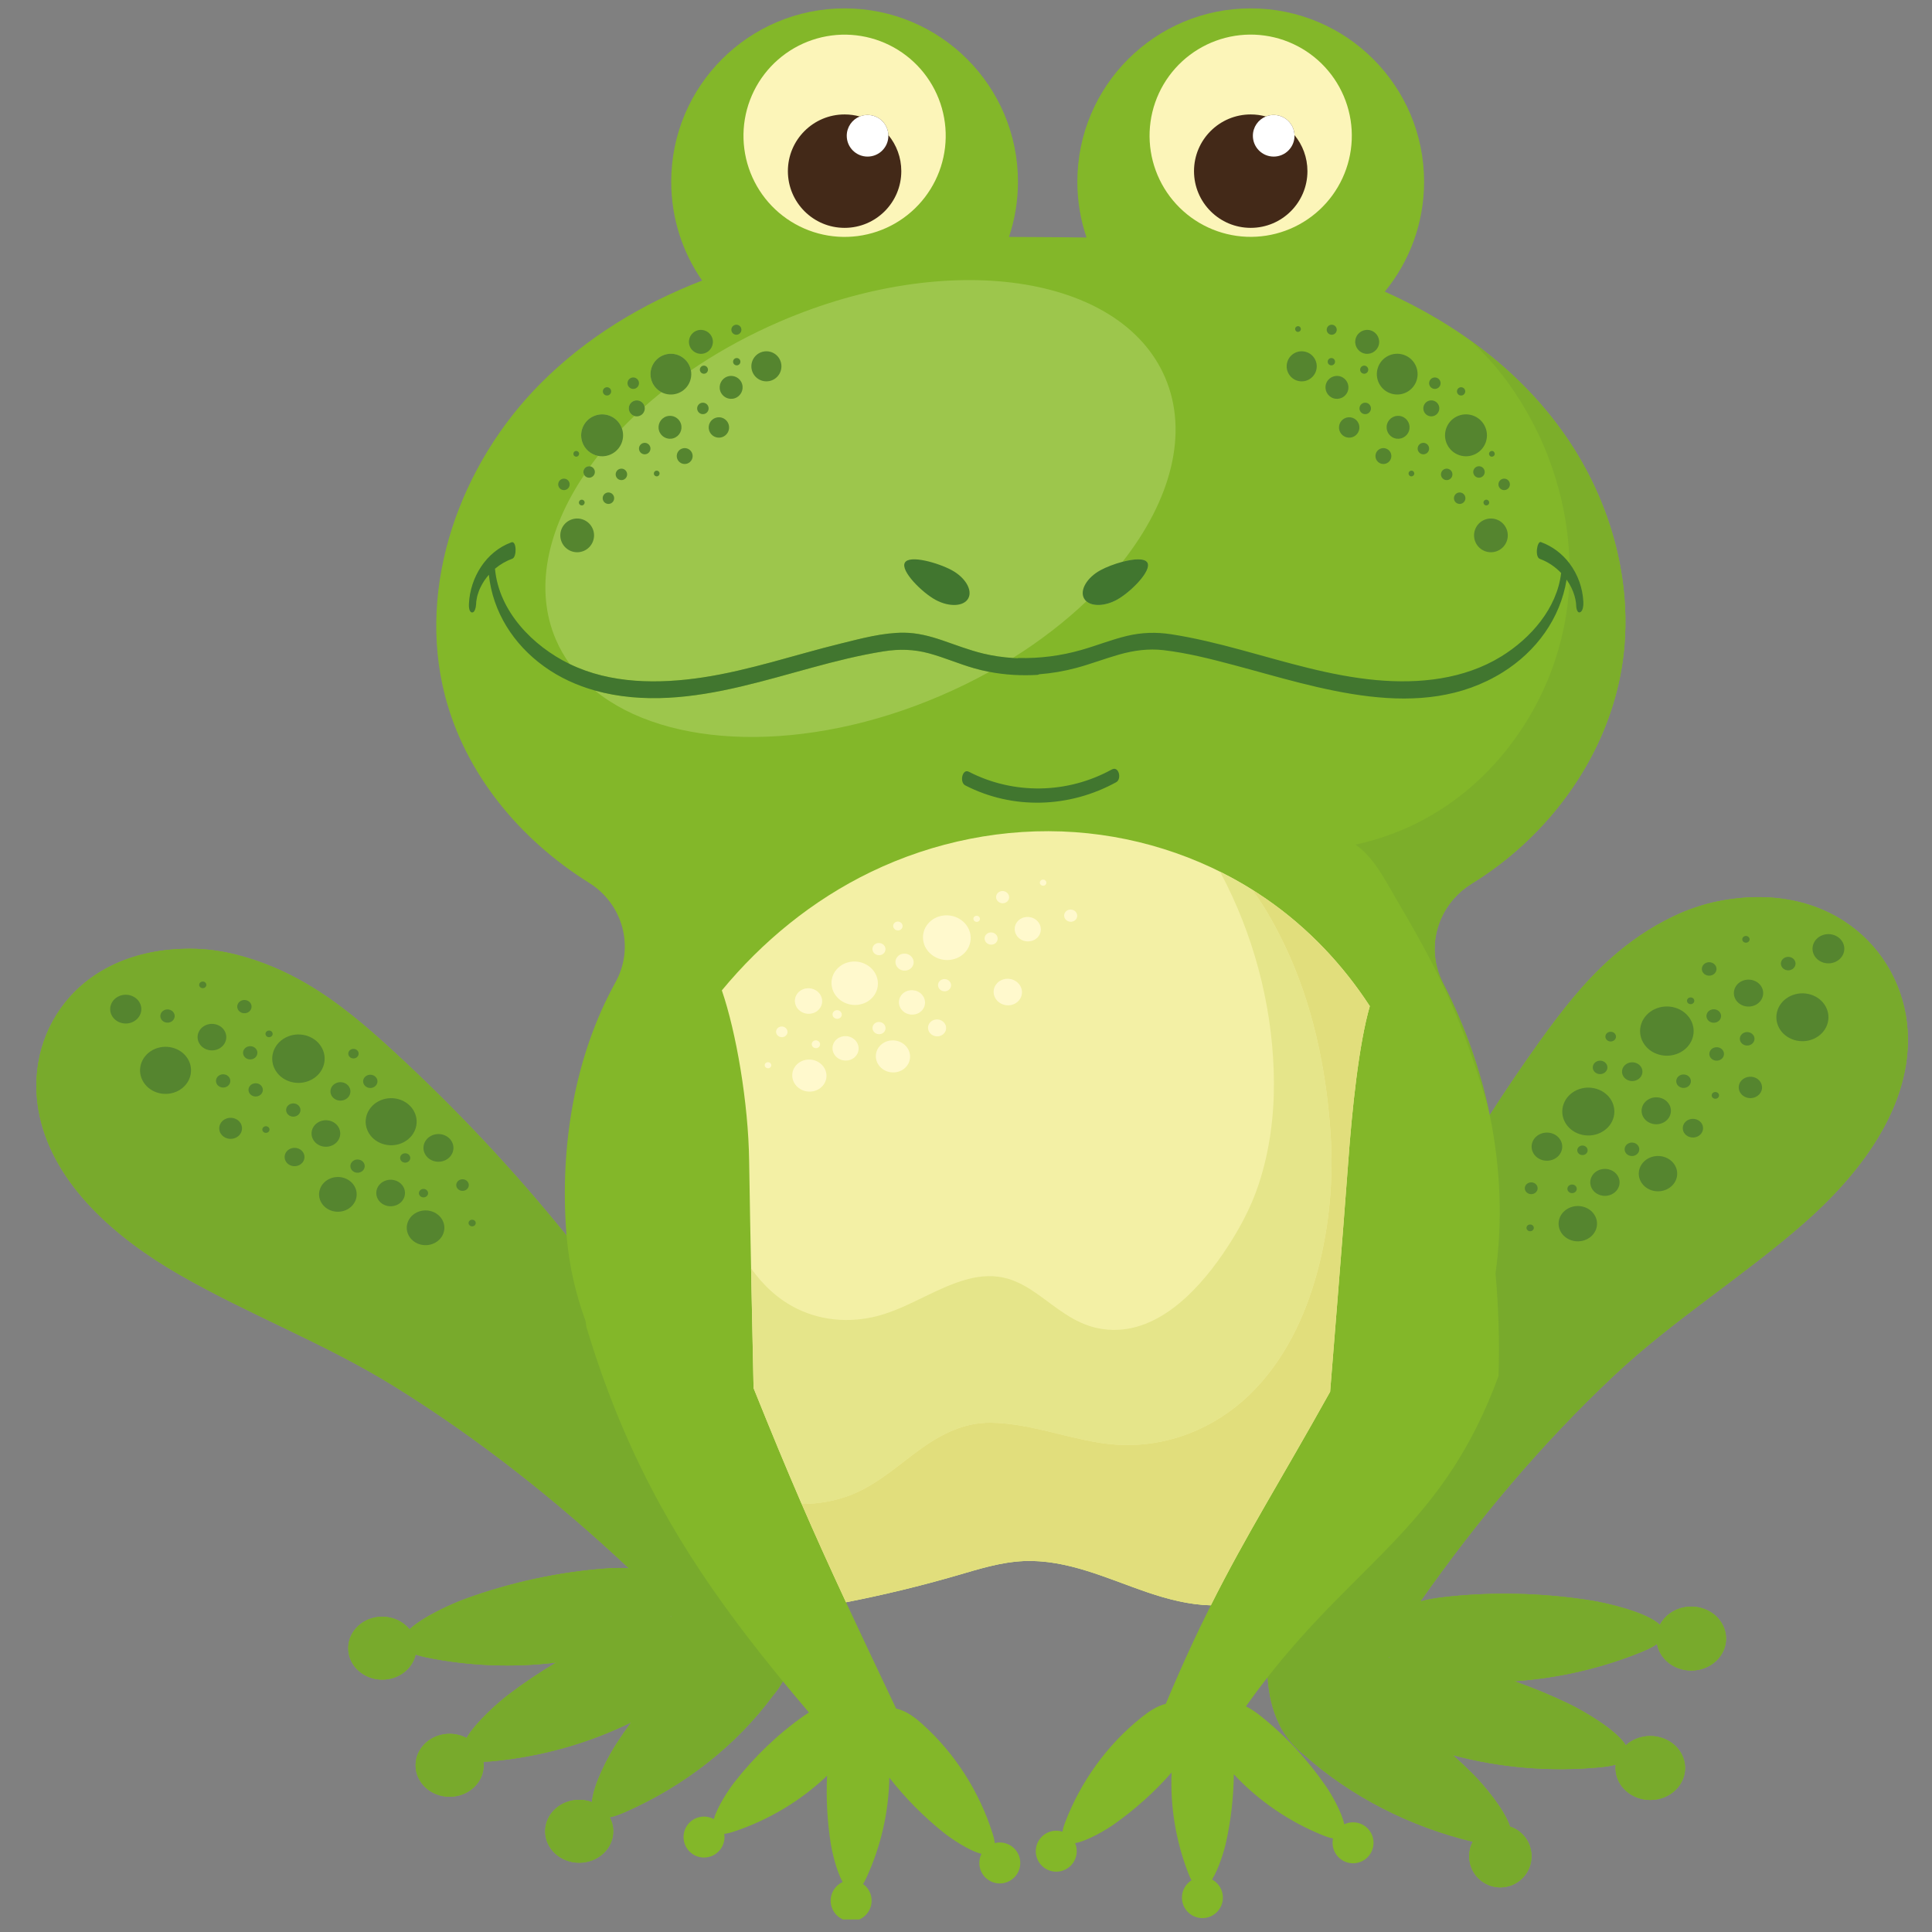 <svg xmlns="http://www.w3.org/2000/svg" xmlns:xlink="http://www.w3.org/1999/xlink" width="1080" zoomAndPan="magnify" viewBox="0 0 810 810" height="1080" preserveAspectRatio="xMidYMid meet" version="1.0"><rect x="0" y="0" width="810" height="810" fill="#808080" stroke="none"/><defs><clipPath id="a135e1c9ec"><path d="M 15 3 L 800 3 L 800 804.75 L 15 804.75 Z M 15 3 " clip-rule="nonzero"/></clipPath></defs><g clip-path="url(#a135e1c9ec)"><path fill="#83b729" d="M 799.902 435.312 C 799.566 400.195 768.699 368.488 720.805 377.77 C 714.117 379.066 707.645 381.297 701.578 384.199 C 691.574 388.992 683.039 394.953 675.453 401.703 C 663.82 412.055 654.406 424.262 645.309 436.953 C 638.125 446.969 631.223 457.156 624.598 467.516 C 620.781 448.941 614.426 430.836 605.848 413.859 L 605.734 413.637 C 605.492 413.156 605.246 412.676 605 412.199 C 602.711 407.766 601.582 403.062 601.496 398.41 C 601.484 397.922 601.488 397.434 601.504 396.945 C 601.516 396.457 601.543 395.969 601.578 395.48 C 601.598 395.238 601.617 394.996 601.641 394.754 C 601.691 394.27 601.75 393.785 601.82 393.305 C 601.891 392.824 601.973 392.348 602.066 391.867 C 602.156 391.391 602.262 390.918 602.375 390.445 C 602.664 389.266 603.016 388.102 603.438 386.957 C 603.605 386.504 603.785 386.051 603.973 385.602 C 604.07 385.375 604.164 385.152 604.266 384.93 C 606.859 379.141 611.207 374.051 617.02 370.473 C 629.621 362.723 641 352.949 650.562 341.703 C 650.977 341.215 651.387 340.723 651.797 340.227 C 655.477 335.777 658.875 331.105 661.957 326.242 C 662.297 325.703 662.637 325.16 662.969 324.617 C 664.141 322.711 665.262 320.777 666.336 318.816 C 666.488 318.535 666.641 318.258 666.789 317.977 C 667.242 317.133 667.688 316.285 668.121 315.434 C 668.41 314.863 668.695 314.293 668.977 313.723 C 669.258 313.148 669.535 312.574 669.805 312 C 669.941 311.711 670.078 311.422 670.211 311.133 C 670.48 310.555 670.742 309.973 671 309.391 C 671.133 309.102 671.258 308.809 671.387 308.52 C 671.641 307.934 671.891 307.348 672.137 306.762 C 672.383 306.176 672.625 305.586 672.863 304.992 C 673.574 303.223 674.242 301.434 674.871 299.629 C 674.977 299.328 675.078 299.027 675.18 298.727 C 675.898 296.617 676.555 294.488 677.152 292.34 C 677.41 291.422 677.656 290.5 677.891 289.574 C 678.113 288.703 678.32 287.832 678.523 286.961 L 678.602 286.613 C 678.727 286.051 678.852 285.484 678.973 284.918 C 679.039 284.605 679.102 284.293 679.164 283.98 C 679.242 283.609 679.312 283.234 679.387 282.863 C 679.727 281.082 680.027 279.293 680.289 277.492 L 680.324 277.238 C 680.535 275.734 680.719 274.223 680.875 272.703 L 680.891 272.512 C 680.953 271.902 681.008 271.297 681.059 270.684 C 681.195 269.039 681.297 267.391 681.367 265.742 L 681.371 265.641 C 681.438 263.988 681.469 262.336 681.469 260.684 L 681.469 260.68 C 681.469 259.012 681.438 257.344 681.367 255.676 C 681.352 255.258 681.332 254.844 681.312 254.426 C 681.188 251.926 680.984 249.434 680.711 246.945 C 680.621 246.117 680.523 245.285 680.414 244.461 C 680.203 242.805 679.957 241.152 679.68 239.508 C 679.266 237.039 678.777 234.578 678.227 232.133 C 678.016 231.219 677.797 230.305 677.57 229.391 C 677.422 228.785 677.27 228.184 677.109 227.582 L 676.957 227.008 C 676.766 226.285 676.566 225.566 676.359 224.848 C 676.219 224.352 676.074 223.859 675.93 223.367 C 675.629 222.352 675.312 221.344 674.988 220.34 C 674.574 219.047 674.141 217.762 673.688 216.484 C 673.406 215.695 673.121 214.91 672.824 214.125 C 672.238 212.559 671.621 211.004 670.98 209.457 C 670.82 209.07 670.656 208.688 670.492 208.301 C 669.836 206.762 669.152 205.234 668.441 203.719 C 668.266 203.34 668.086 202.965 667.902 202.586 C 666.457 199.57 664.902 196.605 663.25 193.699 C 663.031 193.32 662.812 192.938 662.594 192.562 L 662.426 192.273 C 662.258 191.992 662.094 191.711 661.93 191.43 L 661.719 191.078 C 661.551 190.793 661.379 190.512 661.211 190.23 L 661.043 189.957 C 660.828 189.605 660.613 189.254 660.395 188.902 L 660.145 188.5 C 660.004 188.277 659.863 188.055 659.727 187.836 L 659.414 187.344 L 659.055 186.785 L 658.707 186.25 L 658.43 185.824 C 658.164 185.422 657.895 185.016 657.629 184.613 L 657.445 184.348 C 657.277 184.09 657.105 183.836 656.93 183.586 L 656.816 183.418 C 638.219 156.227 611.137 135.934 580.586 122.27 C 590.875 109.73 597.055 93.684 597.055 76.195 C 597.055 36.051 564.512 3.508 524.371 3.508 C 484.227 3.508 451.684 36.051 451.684 76.195 C 451.684 84.379 453.035 92.246 455.531 99.586 C 448.879 99.488 442.227 99.441 435.586 99.398 C 431.398 99.371 427.211 99.344 423.023 99.332 C 425.461 92.062 426.785 84.281 426.785 76.195 C 426.785 36.051 394.242 3.508 354.098 3.508 C 313.957 3.508 281.414 36.051 281.414 76.195 C 281.414 91.59 286.199 105.867 294.367 117.621 C 269.176 127.375 245.891 141.469 226.836 160.547 C 192.996 194.426 174.551 245.438 186.594 291.781 C 195.113 324.559 218.051 352.082 246.957 370.117 C 261.199 379.008 266.18 397.152 258.043 411.836 C 240.82 442.906 234.793 480.398 237.391 516.199 C 237.434 516.816 237.484 517.426 237.535 518.035 C 215.238 490.488 191.113 464.781 165.086 440.855 C 153.609 430.309 141.941 420.285 128.547 412.457 C 119.812 407.352 110.34 403.184 99.711 400.414 C 93.27 398.734 86.586 397.781 79.895 397.762 C 31.984 397.648 9.285 433.879 16.586 467.77 C 22.875 496.961 48.766 519.164 75.016 534.281 C 104.316 551.16 136.281 563.242 165.137 581.125 C 200.859 603.258 233.559 629.262 263.723 657.543 C 260.816 657.309 257.871 657.34 255.109 657.527 C 234.645 658.914 213.926 663.461 195.02 670.348 C 189.633 672.312 177.488 677.699 171.699 683.109 C 169.098 679.898 164.945 677.82 160.27 677.82 C 152.391 677.82 146 683.723 146 691.004 C 146 698.285 152.391 704.188 160.27 704.188 C 167.164 704.188 172.914 699.672 174.246 693.664 C 175.57 694.125 177.145 694.547 179.004 694.918 C 196.852 698.516 215.289 699.199 233.199 697.023 C 226.199 701.176 219.492 705.695 213.188 710.492 C 208.848 713.793 199.535 721.973 195.602 728.664 C 193.512 727.559 191.09 726.922 188.508 726.922 C 180.629 726.922 174.238 732.824 174.238 740.105 C 174.238 747.387 180.625 753.289 188.508 753.289 C 196.387 753.289 202.777 747.387 202.777 740.105 C 202.777 739.602 202.746 739.102 202.684 738.613 C 203.73 738.602 204.883 738.543 206.148 738.426 C 226.672 736.551 246.668 730.93 264.641 722.094 C 262.418 725.125 260.301 728.199 258.297 731.309 C 255.199 736.105 248.746 748.008 248.172 755.543 C 246.523 754.93 244.723 754.59 242.836 754.59 C 234.953 754.59 228.566 760.492 228.566 767.773 C 228.566 775.055 234.953 780.957 242.836 780.957 C 250.715 780.957 257.102 775.055 257.102 767.773 C 257.102 765.66 256.562 763.664 255.609 761.895 C 257.332 761.559 259.398 760.883 261.867 759.801 C 286.996 748.793 308.742 731.68 324.109 710.809 C 325.727 708.918 327.086 706.941 328.211 704.887 C 331.762 709.211 335.41 713.562 339.156 717.961 C 338.551 718.336 337.965 718.727 337.398 719.117 C 326.23 726.887 316.078 736.691 307.812 747.328 C 305.516 750.281 300.758 757.402 299.285 762.664 C 297.324 761.59 294.941 761.277 292.633 761.988 C 288.102 763.383 285.559 768.188 286.957 772.719 C 288.352 777.254 293.156 779.797 297.688 778.398 C 301.824 777.125 304.305 773.012 303.645 768.859 C 304.754 768.734 306.078 768.43 307.66 767.906 C 322.305 763.051 335.766 754.961 346.766 744.473 C 346.293 754.07 346.844 763.773 348.324 773.082 C 348.883 776.59 350.664 784.289 353.273 789.055 C 352.441 789.438 351.656 789.961 350.953 790.625 C 347.504 793.879 347.348 799.312 350.605 802.762 C 353.859 806.207 359.297 806.363 362.742 803.109 C 366.191 799.852 366.344 794.418 363.09 790.969 C 362.703 790.562 362.285 790.199 361.844 789.883 C 362.305 789.148 362.77 788.281 363.242 787.258 C 369.34 774.043 372.613 759.629 372.848 745.277 C 379.5 753.832 387.277 761.652 395.586 768.301 C 398.637 770.742 406.195 775.934 411.484 777.23 C 409.699 780.812 410.617 785.273 413.898 787.828 C 417.637 790.742 423.031 790.074 425.945 786.332 C 428.859 782.59 428.191 777.195 424.449 774.281 C 422.273 772.586 419.535 772.105 417.051 772.734 C 416.941 771.633 416.656 770.312 416.16 768.746 C 410.609 751.164 400.41 735.211 386.969 723.078 C 383.781 720.199 380.277 717.461 376.16 716.441 L 375.711 716.34 C 367.383 698.785 360.625 684.504 354.691 671.758 C 370.426 668.688 386 664.914 401.352 660.453 C 402.777 660.039 404.207 659.617 405.641 659.199 C 407.359 658.699 409.082 658.203 410.809 657.734 C 412.539 657.262 414.273 656.816 416.016 656.414 C 417.176 656.145 418.34 655.895 419.508 655.668 C 419.801 655.613 420.094 655.559 420.387 655.504 C 421.262 655.344 422.145 655.199 423.027 655.07 C 425.086 654.773 427.164 654.562 429.254 654.477 C 431.246 654.395 433.219 654.418 435.18 654.535 C 436.578 654.617 437.969 654.746 439.355 654.914 C 440.184 655.016 441.012 655.133 441.836 655.266 C 442.938 655.438 444.035 655.637 445.125 655.855 C 445.398 655.91 445.672 655.969 445.945 656.027 C 447.582 656.371 449.207 656.766 450.824 657.195 C 451.094 657.266 451.363 657.34 451.633 657.41 C 452.172 657.559 452.707 657.711 453.246 657.867 C 453.516 657.941 453.781 658.023 454.051 658.102 C 455.391 658.5 456.727 658.918 458.055 659.352 C 458.855 659.613 459.652 659.879 460.445 660.152 C 463.098 661.055 465.734 662.016 468.355 662.984 C 468.621 663.078 468.883 663.176 469.145 663.273 C 470.191 663.66 471.242 664.051 472.285 664.438 C 472.547 664.531 472.809 664.629 473.07 664.727 C 475.684 665.688 478.289 666.637 480.891 667.523 C 481.699 667.801 482.504 668.07 483.309 668.332 C 484.379 668.676 485.449 669.012 486.512 669.328 C 487.043 669.484 487.574 669.641 488.105 669.789 C 492.078 670.914 496 671.801 499.902 672.359 C 502.492 672.734 505.07 672.961 507.648 673.023 C 501.559 685.168 495.418 698.441 488.758 714.344 C 484.93 715.281 481.539 717.645 478.41 720.148 C 464.273 731.469 453.152 746.789 446.574 764.012 C 445.984 765.547 445.621 766.848 445.445 767.941 C 443.004 767.164 440.246 767.484 437.969 769.047 C 434.062 771.734 433.078 777.082 435.766 780.988 C 438.453 784.895 443.797 785.883 447.703 783.195 C 451.129 780.836 452.312 776.438 450.738 772.754 C 456.098 771.773 463.949 767.039 467.137 764.781 C 475.828 758.637 484.051 751.289 491.195 743.145 C 490.582 757.484 492.996 772.066 498.305 785.617 C 498.715 786.664 499.129 787.562 499.543 788.32 C 499.086 788.609 498.648 788.945 498.238 789.332 C 494.785 792.578 494.617 798.016 497.867 801.469 C 501.117 804.922 506.551 805.09 510.004 801.84 C 513.457 798.59 513.625 793.156 510.375 789.703 C 509.715 788.996 508.961 788.43 508.152 788 C 511.035 783.398 513.27 775.816 514.035 772.348 C 516.062 763.145 517.188 753.488 517.281 743.879 C 527.645 755 540.602 763.871 554.934 769.582 C 556.48 770.199 557.789 770.582 558.887 770.77 C 557.984 774.879 560.215 779.133 564.27 780.648 C 568.707 782.309 573.656 780.055 575.316 775.613 C 576.98 771.172 574.727 766.223 570.285 764.562 C 568.02 763.715 565.629 763.887 563.602 764.844 C 562.445 759.504 558.113 752.113 556 749.031 C 548.375 737.926 538.82 727.535 528.133 719.125 C 526.398 717.762 524.43 716.43 522.363 715.395 C 525.418 711.078 528.453 707.012 531.473 703.156 C 531.891 710.043 533.336 716.863 536.391 722.98 C 537.094 724.551 537.988 726.039 539.016 727.465 C 541.148 730.594 543.805 733.469 547.082 735.984 C 566.449 753.18 590.965 765.762 617.469 772.145 C 616.102 774.734 615.598 777.797 616.238 780.891 C 617.711 787.953 624.629 792.488 631.691 791.016 C 638.754 789.547 643.289 782.629 641.82 775.562 C 640.828 770.809 637.371 767.203 633.066 765.801 C 630.707 758.418 621.676 747.934 617.527 743.785 C 614.82 741.074 612.008 738.422 609.105 735.828 C 629.07 741.184 650.34 742.949 671.293 740.887 C 673.773 740.645 675.793 740.277 677.402 739.805 C 677.242 741.16 677.309 742.562 677.629 743.973 C 679.27 751.215 686.988 755.867 694.871 754.359 C 702.754 752.852 707.812 745.754 706.172 738.512 C 704.531 731.266 696.809 726.617 688.93 728.125 C 686.059 728.672 683.566 729.961 681.633 731.727 C 677.621 725.211 663.789 717.254 657.953 714.438 C 650.566 710.875 642.84 707.66 634.902 704.867 C 653.309 703.605 671.594 699.398 688.637 692.402 C 691.273 691.32 693.266 690.258 694.707 689.215 L 694.805 689.711 C 696.445 696.953 704.168 701.605 712.047 700.098 C 719.93 698.586 724.988 691.492 723.348 684.25 C 721.707 677.004 713.988 672.352 706.105 673.863 C 701.469 674.75 697.812 677.57 695.918 681.215 C 690.355 675.918 673.77 672.078 667.078 671.02 C 646.617 667.785 624.867 667.227 604.086 669.766 C 601.281 670.105 598.328 670.637 595.477 671.426 C 619.273 637.516 646.121 605.383 676.863 576.523 C 701.695 553.211 730.941 535.07 756.449 512.668 C 779.301 492.609 800.191 465.562 799.902 435.312 Z M 582.391 694.551 L 582.73 694.992 L 582.262 695.074 Z M 281.281 677.402 L 281.52 677.883 L 281.055 677.891 Z M 281.281 677.402 " fill-opacity="1" fill-rule="nonzero"/></g><path fill="#f3f0a5" d="M 565.145 488.535 C 566.871 464.543 569.715 437.781 574.297 421.832 C 562.996 404.465 548.453 389.02 530.867 376.863 C 507.543 360.75 479.641 350.938 450.711 348.887 C 421.168 346.793 391.438 352.863 365.152 365.551 C 340.543 377.43 319.523 394.82 302.637 415.219 C 308.625 432.656 313.77 462.312 314.082 486.746 C 314.375 509.789 315.941 581.98 315.941 581.98 C 330.914 619.203 340.391 641.016 354.695 671.758 C 370.43 668.688 386.004 664.914 401.355 660.457 C 410.492 657.801 419.695 654.875 429.258 654.48 C 447.469 653.727 464.242 661.844 480.895 667.527 C 490.051 670.652 498.859 672.816 507.652 673.027 C 522.375 643.672 536.816 620.898 557.66 583.496 C 557.66 583.496 563.488 511.523 565.145 488.535 Z M 565.145 488.535 " fill-opacity="1" fill-rule="nonzero"/><path fill="#78aa2c" d="M 799.906 435.312 C 799.57 400.195 768.699 368.488 720.805 377.773 C 714.117 379.07 707.645 381.297 701.578 384.199 C 691.574 388.992 683.039 394.953 675.453 401.703 C 663.82 412.055 654.406 424.262 645.309 436.953 C 638.125 446.969 631.223 457.156 624.598 467.516 C 629.086 489.367 630.062 511.863 627.004 533.918 C 628.184 547.121 628.758 561.59 628.254 576.945 C 605.469 639.094 570.086 653.82 531.473 703.16 C 531.891 710.051 533.34 716.871 536.395 722.992 C 537.098 724.555 537.988 726.043 539.016 727.465 C 541.148 730.598 543.805 733.473 547.082 735.988 C 566.449 753.184 590.965 765.766 617.473 772.148 C 616.105 774.738 615.598 777.801 616.242 780.895 C 617.715 787.957 624.633 792.492 631.695 791.02 C 638.758 789.551 643.293 782.633 641.824 775.566 C 640.832 770.816 637.375 767.207 633.066 765.805 C 630.711 758.422 621.68 747.938 617.531 743.789 C 614.824 741.082 612.012 738.426 609.109 735.832 C 629.074 741.188 650.344 742.953 671.293 740.891 C 673.777 740.648 675.793 740.281 677.406 739.809 C 677.246 741.164 677.312 742.566 677.629 743.977 C 679.273 751.219 686.992 755.871 694.875 754.363 C 702.754 752.855 707.816 745.758 706.176 738.516 C 704.535 731.27 696.812 726.621 688.93 728.129 C 686.062 728.676 683.57 729.965 681.637 731.73 C 677.625 725.215 663.793 717.262 657.957 714.441 C 650.57 710.879 642.844 707.668 634.906 704.871 C 653.312 703.609 671.598 699.402 688.641 692.406 C 691.277 691.324 693.27 690.262 694.707 689.219 L 694.809 689.715 C 696.449 696.957 704.168 701.609 712.051 700.102 C 719.934 698.594 724.992 691.496 723.352 684.254 C 721.711 677.008 713.992 672.359 706.109 673.867 C 701.473 674.754 697.816 677.574 695.922 681.219 C 690.359 675.922 673.77 672.082 667.082 671.023 C 646.621 667.793 624.871 667.23 604.09 669.77 C 601.285 670.109 598.332 670.641 595.48 671.43 C 619.277 637.52 646.125 605.387 676.867 576.527 C 701.699 553.215 730.945 535.074 756.453 512.676 C 779.301 492.609 800.195 465.562 799.906 435.312 Z M 582.391 694.551 L 582.73 694.992 L 582.266 695.074 Z M 582.391 694.551 " fill-opacity="1" fill-rule="nonzero"/><path fill="#78aa2c" d="M 308.715 680.086 C 281.5 643.582 260.918 606.395 245.855 556.336 C 245.738 555.52 245.629 554.715 245.52 553.914 C 241.562 543.051 238.676 531.402 237.535 518.035 C 215.242 490.488 191.117 464.781 165.086 440.855 C 153.609 430.309 141.941 420.285 128.547 412.457 C 119.812 407.352 110.344 403.184 99.715 400.414 C 93.273 398.734 86.586 397.781 79.895 397.766 C 31.984 397.652 9.289 433.879 16.586 467.77 C 22.875 496.965 48.766 519.168 75.016 534.285 C 104.32 551.16 136.281 563.246 165.137 581.125 C 200.859 603.258 233.559 629.262 263.723 657.543 C 260.82 657.309 257.871 657.344 255.113 657.527 C 234.645 658.914 213.926 663.465 195.023 670.348 C 189.633 672.312 177.492 677.699 171.699 683.109 C 169.098 679.898 164.949 677.82 160.273 677.82 C 152.391 677.82 146.004 683.723 146.004 691.004 C 146.004 698.285 152.391 704.188 160.273 704.188 C 167.164 704.188 172.918 699.672 174.25 693.664 C 175.57 694.125 177.148 694.547 179.004 694.922 C 196.855 698.516 215.293 699.199 233.203 697.023 C 226.199 701.18 219.492 705.695 213.191 710.492 C 208.852 713.793 199.539 721.973 195.605 728.668 C 193.516 727.559 191.094 726.926 188.512 726.926 C 180.629 726.926 174.242 732.824 174.242 740.105 C 174.242 747.387 180.629 753.289 188.512 753.289 C 196.391 753.289 202.777 747.387 202.777 740.105 C 202.777 739.602 202.746 739.102 202.688 738.613 C 203.734 738.602 204.887 738.543 206.152 738.43 C 226.676 736.551 246.672 730.93 264.645 722.094 C 262.422 725.125 260.305 728.203 258.301 731.309 C 255.203 736.105 248.75 748.008 248.176 755.543 C 246.527 754.93 244.727 754.59 242.84 754.59 C 234.957 754.59 228.57 760.492 228.57 767.773 C 228.57 775.055 234.957 780.957 242.84 780.957 C 250.719 780.957 257.105 775.055 257.105 767.773 C 257.105 765.66 256.566 763.664 255.609 761.895 C 257.336 761.559 259.402 760.883 261.871 759.801 C 287 748.793 308.742 731.68 324.109 710.809 C 325.73 708.922 327.09 706.941 328.215 704.891 L 328.129 704.785 C 321.312 696.496 314.844 688.309 308.715 680.086 Z M 281.281 677.402 L 281.52 677.883 L 281.055 677.891 Z M 281.281 677.402 " fill-opacity="1" fill-rule="nonzero"/><path fill="#fcf5b9" d="M 395.402 47.348 C 395.715 48.699 395.961 50.066 396.141 51.441 C 396.32 52.82 396.434 54.203 396.477 55.59 C 396.52 56.977 396.496 58.363 396.402 59.75 C 396.312 61.137 396.152 62.512 395.922 63.883 C 395.695 65.254 395.402 66.609 395.039 67.949 C 394.68 69.289 394.254 70.609 393.762 71.91 C 393.273 73.207 392.719 74.48 392.102 75.723 C 391.488 76.969 390.812 78.18 390.078 79.359 C 389.344 80.535 388.551 81.676 387.707 82.777 C 386.859 83.879 385.961 84.934 385.008 85.945 C 384.059 86.957 383.062 87.922 382.016 88.836 C 380.973 89.75 379.883 90.609 378.754 91.418 C 377.625 92.227 376.457 92.977 375.254 93.668 C 374.051 94.363 372.816 94.992 371.551 95.566 C 370.285 96.137 368.996 96.645 367.68 97.09 C 366.363 97.535 365.031 97.914 363.676 98.227 C 362.324 98.543 360.961 98.789 359.582 98.969 C 358.207 99.148 356.824 99.258 355.434 99.301 C 354.047 99.348 352.66 99.32 351.273 99.23 C 349.891 99.137 348.512 98.977 347.141 98.75 C 345.773 98.52 344.418 98.227 343.078 97.867 C 341.734 97.504 340.414 97.078 339.117 96.586 C 337.816 96.098 336.547 95.543 335.301 94.93 C 334.055 94.312 332.844 93.637 331.668 92.902 C 330.488 92.168 329.348 91.379 328.25 90.531 C 327.148 89.684 326.09 88.785 325.078 87.836 C 324.066 86.883 323.102 85.887 322.188 84.84 C 321.273 83.797 320.414 82.707 319.605 81.578 C 318.797 80.449 318.047 79.281 317.355 78.078 C 316.664 76.875 316.031 75.641 315.461 74.375 C 314.887 73.109 314.379 71.82 313.934 70.504 C 313.488 69.188 313.109 67.855 312.797 66.504 C 312.484 65.148 312.238 63.785 312.059 62.406 C 311.879 61.031 311.766 59.648 311.723 58.262 C 311.68 56.871 311.703 55.484 311.797 54.102 C 311.887 52.715 312.047 51.336 312.277 49.969 C 312.504 48.598 312.797 47.242 313.16 45.902 C 313.52 44.559 313.945 43.242 314.438 41.941 C 314.93 40.645 315.48 39.371 316.098 38.125 C 316.711 36.883 317.387 35.672 318.121 34.492 C 318.855 33.312 319.648 32.176 320.496 31.074 C 321.34 29.973 322.238 28.918 323.191 27.902 C 324.141 26.891 325.137 25.93 326.184 25.016 C 327.23 24.102 328.316 23.238 329.445 22.43 C 330.574 21.625 331.742 20.875 332.945 20.18 C 334.148 19.488 335.383 18.855 336.648 18.285 C 337.914 17.711 339.203 17.203 340.52 16.762 C 341.836 16.316 343.172 15.938 344.523 15.621 C 345.875 15.309 347.238 15.062 348.617 14.883 C 349.992 14.703 351.375 14.59 352.766 14.547 C 354.152 14.504 355.539 14.527 356.926 14.621 C 358.309 14.715 359.688 14.875 361.059 15.102 C 362.426 15.328 363.781 15.625 365.125 15.984 C 366.465 16.344 367.785 16.77 369.082 17.262 C 370.383 17.754 371.652 18.305 372.898 18.922 C 374.145 19.539 375.355 20.211 376.531 20.949 C 377.711 21.684 378.852 22.473 379.953 23.32 C 381.051 24.168 382.109 25.066 383.121 26.016 C 384.133 26.965 385.098 27.965 386.012 29.008 C 386.926 30.055 387.785 31.141 388.594 32.27 C 389.402 33.402 390.152 34.566 390.844 35.77 C 391.535 36.973 392.168 38.207 392.742 39.473 C 393.312 40.738 393.82 42.031 394.266 43.344 C 394.711 44.66 395.09 45.996 395.402 47.348 Z M 395.402 47.348 " fill-opacity="1" fill-rule="nonzero"/><path fill="#fcf5b9" d="M 545.855 20.359 C 547.055 21.062 548.215 21.824 549.336 22.645 C 550.457 23.461 551.535 24.332 552.574 25.258 C 553.609 26.18 554.598 27.152 555.539 28.176 C 556.48 29.195 557.367 30.262 558.203 31.371 C 559.043 32.477 559.82 33.625 560.543 34.809 C 561.27 35.996 561.934 37.215 562.535 38.465 C 563.141 39.715 563.68 40.992 564.16 42.293 C 564.637 43.598 565.051 44.922 565.398 46.266 C 565.746 47.609 566.031 48.969 566.246 50.34 C 566.461 51.711 566.605 53.09 566.688 54.477 C 566.766 55.863 566.777 57.25 566.719 58.637 C 566.664 60.027 566.539 61.406 566.348 62.781 C 566.152 64.156 565.895 65.52 565.566 66.871 C 565.242 68.219 564.848 69.551 564.391 70.859 C 563.934 72.172 563.414 73.457 562.832 74.719 C 562.246 75.977 561.605 77.207 560.898 78.402 C 560.195 79.602 559.434 80.758 558.617 81.883 C 557.797 83.004 556.926 84.082 556.004 85.117 C 555.078 86.156 554.105 87.145 553.086 88.086 C 552.062 89.027 551 89.914 549.891 90.75 C 548.781 91.586 547.633 92.367 546.449 93.09 C 545.266 93.812 544.047 94.477 542.797 95.082 C 541.547 95.684 540.27 96.227 538.965 96.703 C 537.66 97.184 536.336 97.598 534.992 97.945 C 533.648 98.293 532.293 98.574 530.918 98.789 C 529.547 99.004 528.168 99.152 526.781 99.23 C 525.395 99.312 524.008 99.324 522.621 99.266 C 521.234 99.207 519.852 99.086 518.477 98.891 C 517.102 98.699 515.738 98.441 514.391 98.113 C 513.039 97.785 511.711 97.395 510.398 96.938 C 509.086 96.48 507.801 95.961 506.543 95.375 C 505.281 94.793 504.055 94.148 502.855 93.445 C 501.66 92.742 500.5 91.98 499.379 91.16 C 498.258 90.344 497.176 89.473 496.141 88.547 C 495.105 87.625 494.117 86.652 493.176 85.629 C 492.234 84.609 491.344 83.543 490.508 82.438 C 489.672 81.328 488.895 80.18 488.168 78.996 C 487.445 77.809 486.781 76.594 486.18 75.344 C 485.574 74.09 485.031 72.812 484.555 71.512 C 484.074 70.207 483.664 68.883 483.312 67.539 C 482.965 66.195 482.684 64.836 482.469 63.465 C 482.254 62.094 482.105 60.715 482.027 59.328 C 481.949 57.941 481.938 56.555 481.992 55.168 C 482.051 53.781 482.176 52.398 482.367 51.023 C 482.559 49.648 482.82 48.285 483.145 46.938 C 483.473 45.586 483.863 44.254 484.32 42.945 C 484.777 41.633 485.301 40.348 485.883 39.086 C 486.465 37.828 487.109 36.598 487.812 35.402 C 488.52 34.207 489.281 33.047 490.098 31.926 C 490.914 30.801 491.785 29.723 492.711 28.688 C 493.637 27.648 494.609 26.66 495.629 25.719 C 496.648 24.777 497.715 23.891 498.824 23.055 C 499.934 22.219 501.078 21.438 502.266 20.715 C 503.449 19.992 504.668 19.328 505.918 18.723 C 507.168 18.121 508.445 17.578 509.75 17.102 C 511.051 16.621 512.375 16.207 513.719 15.859 C 515.066 15.512 516.422 15.23 517.793 15.016 C 519.168 14.801 520.547 14.652 521.934 14.574 C 523.316 14.492 524.703 14.484 526.094 14.539 C 527.48 14.598 528.859 14.723 530.234 14.914 C 531.613 15.105 532.973 15.367 534.324 15.691 C 535.672 16.02 537.004 16.41 538.316 16.867 C 539.625 17.324 540.91 17.844 542.172 18.43 C 543.434 19.012 544.66 19.656 545.855 20.359 Z M 545.855 20.359 " fill-opacity="1" fill-rule="nonzero"/><path fill="#55852f" d="M 640.285 496.258 C 639.129 497.113 638.949 498.668 639.879 499.73 C 640.812 500.793 642.504 500.961 643.66 500.102 C 644.816 499.246 644.996 497.688 644.062 496.629 C 643.133 495.566 641.438 495.398 640.285 496.258 Z M 640.285 496.258 " fill-opacity="1" fill-rule="nonzero"/><path fill="#55852f" d="M 734.996 410.996 C 731.773 410.02 728.301 411.633 727.238 414.598 C 726.18 417.559 727.934 420.75 731.156 421.727 C 734.383 422.703 737.855 421.09 738.914 418.125 C 739.977 415.164 738.223 411.973 734.996 410.996 Z M 734.996 410.996 " fill-opacity="1" fill-rule="nonzero"/><path fill="#55852f" d="M 674.789 490.355 C 671.562 489.379 668.09 490.992 667.031 493.953 C 665.969 496.918 667.723 500.109 670.945 501.086 C 674.172 502.059 677.645 500.449 678.703 497.484 C 679.766 494.523 678.012 491.328 674.789 490.355 Z M 674.789 490.355 " fill-opacity="1" fill-rule="nonzero"/><path fill="#55852f" d="M 696.312 460.34 C 693.09 459.363 689.617 460.977 688.555 463.938 C 687.496 466.902 689.25 470.094 692.473 471.07 C 695.695 472.043 699.172 470.434 700.23 467.469 C 701.293 464.508 699.539 461.312 696.312 460.34 Z M 696.312 460.34 " fill-opacity="1" fill-rule="nonzero"/><path fill="#55852f" d="M 650.559 475.137 C 647.191 474.121 643.566 475.805 642.457 478.898 C 641.352 481.992 643.18 485.324 646.547 486.344 C 649.914 487.359 653.543 485.676 654.648 482.582 C 655.758 479.488 653.926 476.156 650.559 475.137 Z M 650.559 475.137 " fill-opacity="1" fill-rule="nonzero"/><path fill="#55852f" d="M 695.332 442.094 C 701.223 443.875 707.566 440.93 709.504 435.516 C 711.441 430.102 708.238 424.27 702.348 422.488 C 696.457 420.707 690.113 423.652 688.176 429.066 C 686.238 434.48 689.441 440.312 695.332 442.094 Z M 695.332 442.094 " fill-opacity="1" fill-rule="nonzero"/><path fill="#55852f" d="M 664.023 506.004 C 659.797 504.727 655.246 506.84 653.855 510.723 C 652.465 514.605 654.762 518.789 658.988 520.066 C 663.215 521.344 667.766 519.23 669.156 515.348 C 670.547 511.465 668.25 507.281 664.023 506.004 Z M 664.023 506.004 " fill-opacity="1" fill-rule="nonzero"/><path fill="#55852f" d="M 662.5 475.555 C 668.227 477.289 674.398 474.426 676.281 469.16 C 678.164 463.895 675.051 458.227 669.324 456.492 C 663.594 454.762 657.426 457.625 655.539 462.887 C 653.656 468.152 656.77 473.824 662.5 475.555 Z M 662.5 475.555 " fill-opacity="1" fill-rule="nonzero"/><path fill="#55852f" d="M 759.082 416.961 C 753.352 415.227 747.184 418.09 745.297 423.355 C 743.414 428.617 746.527 434.289 752.258 436.023 C 757.984 437.754 764.152 434.891 766.039 429.629 C 767.922 424.363 764.809 418.691 759.082 416.961 Z M 759.082 416.961 " fill-opacity="1" fill-rule="nonzero"/><path fill="#55852f" d="M 697.637 485.027 C 693.41 483.75 688.859 485.863 687.469 489.746 C 686.078 493.629 688.379 497.812 692.602 499.09 C 696.828 500.367 701.379 498.258 702.77 494.371 C 704.16 490.488 701.863 486.305 697.637 485.027 Z M 697.637 485.027 " fill-opacity="1" fill-rule="nonzero"/><path fill="#55852f" d="M 711.094 469.277 C 708.859 468.602 706.449 469.719 705.715 471.773 C 704.98 473.828 706.195 476.039 708.43 476.715 C 710.664 477.391 713.07 476.273 713.809 474.219 C 714.543 472.168 713.328 469.953 711.094 469.277 Z M 711.094 469.277 " fill-opacity="1" fill-rule="nonzero"/><path fill="#55852f" d="M 657.234 497.855 C 656.895 498.805 657.457 499.824 658.488 500.133 C 659.516 500.445 660.625 499.93 660.965 498.984 C 661.305 498.039 660.742 497.02 659.715 496.707 C 658.684 496.395 657.574 496.91 657.234 497.855 Z M 657.234 497.855 " fill-opacity="1" fill-rule="nonzero"/><path fill="#55852f" d="M 685.164 479.168 C 683.551 478.68 681.816 479.484 681.285 480.969 C 680.754 482.449 681.629 484.047 683.242 484.531 C 684.855 485.02 686.59 484.215 687.121 482.734 C 687.652 481.25 686.773 479.656 685.164 479.168 Z M 685.164 479.168 " fill-opacity="1" fill-rule="nonzero"/><path fill="#55852f" d="M 735.43 436.41 C 735.961 434.926 735.082 433.332 733.473 432.844 C 731.859 432.355 730.121 433.164 729.594 434.645 C 729.062 436.125 729.938 437.723 731.551 438.207 C 733.164 438.695 734.898 437.891 735.43 436.41 Z M 735.43 436.41 " fill-opacity="1" fill-rule="nonzero"/><path fill="#55852f" d="M 768.656 391.945 C 765.16 390.887 761.391 392.637 760.242 395.848 C 759.09 399.062 760.992 402.523 764.488 403.582 C 767.988 404.641 771.754 402.891 772.902 399.68 C 774.055 396.465 772.152 393.004 768.656 391.945 Z M 768.656 391.945 " fill-opacity="1" fill-rule="nonzero"/><path fill="#55852f" d="M 719.5 407.117 C 720.031 405.637 719.152 404.039 717.539 403.551 C 715.93 403.066 714.191 403.871 713.664 405.352 C 713.133 406.836 714.008 408.43 715.621 408.918 C 717.23 409.406 718.969 408.598 719.5 407.117 Z M 719.5 407.117 " fill-opacity="1" fill-rule="nonzero"/><path fill="#55852f" d="M 735.387 451.637 C 732.82 450.863 730.059 452.145 729.215 454.5 C 728.371 456.859 729.766 459.398 732.332 460.172 C 734.895 460.949 737.656 459.668 738.5 457.309 C 739.344 454.953 737.949 452.414 735.387 451.637 Z M 735.387 451.637 " fill-opacity="1" fill-rule="nonzero"/><path fill="#55852f" d="M 708.766 454.18 C 709.293 452.699 708.418 451.102 706.805 450.613 C 705.195 450.129 703.457 450.934 702.926 452.414 C 702.398 453.895 703.273 455.492 704.887 455.98 C 706.496 456.469 708.234 455.66 708.766 454.18 Z M 708.766 454.18 " fill-opacity="1" fill-rule="nonzero"/><path fill="#55852f" d="M 721.422 426.852 C 721.953 425.371 721.074 423.773 719.465 423.285 C 717.852 422.801 716.113 423.605 715.586 425.086 C 715.055 426.566 715.93 428.164 717.543 428.652 C 719.156 429.141 720.891 428.332 721.422 426.852 Z M 721.422 426.852 " fill-opacity="1" fill-rule="nonzero"/><path fill="#55852f" d="M 748.754 406.68 C 750.367 407.168 752.105 406.359 752.633 404.879 C 753.164 403.398 752.289 401.801 750.676 401.312 C 749.062 400.828 747.328 401.633 746.797 403.113 C 746.266 404.594 747.145 406.191 748.754 406.68 Z M 748.754 406.68 " fill-opacity="1" fill-rule="nonzero"/><path fill="#55852f" d="M 682.98 453.047 C 685.227 453.727 687.648 452.602 688.387 450.535 C 689.125 448.473 687.906 446.246 685.656 445.566 C 683.41 444.887 680.992 446.012 680.25 448.074 C 679.512 450.141 680.734 452.367 682.98 453.047 Z M 682.98 453.047 " fill-opacity="1" fill-rule="nonzero"/><path fill="#55852f" d="M 720.68 439.188 C 719.066 438.699 717.332 439.508 716.801 440.988 C 716.27 442.469 717.148 444.066 718.758 444.555 C 720.371 445.039 722.109 444.234 722.637 442.754 C 723.168 441.273 722.293 439.676 720.68 439.188 Z M 720.68 439.188 " fill-opacity="1" fill-rule="nonzero"/><path fill="#55852f" d="M 719.648 457.902 C 718.844 457.66 717.977 458.062 717.711 458.801 C 717.445 459.543 717.883 460.34 718.688 460.586 C 719.496 460.828 720.363 460.426 720.629 459.684 C 720.895 458.945 720.453 458.145 719.648 457.902 Z M 719.648 457.902 " fill-opacity="1" fill-rule="nonzero"/><path fill="#55852f" d="M 731.512 395.156 C 732.316 395.402 733.184 395 733.449 394.258 C 733.715 393.516 733.277 392.719 732.469 392.477 C 731.664 392.23 730.797 392.633 730.531 393.375 C 730.266 394.117 730.703 394.914 731.512 395.156 Z M 731.512 395.156 " fill-opacity="1" fill-rule="nonzero"/><path fill="#55852f" d="M 708.332 420.926 C 709.137 421.172 710.004 420.77 710.27 420.027 C 710.535 419.285 710.098 418.488 709.293 418.246 C 708.484 418 707.617 418.402 707.352 419.145 C 707.086 419.887 707.523 420.684 708.332 420.926 Z M 708.332 420.926 " fill-opacity="1" fill-rule="nonzero"/><path fill="#55852f" d="M 642 513.441 C 641.195 513.199 640.328 513.602 640.062 514.344 C 639.797 515.086 640.234 515.883 641.043 516.125 C 641.848 516.371 642.715 515.965 642.98 515.227 C 643.246 514.484 642.809 513.688 642 513.441 Z M 642 513.441 " fill-opacity="1" fill-rule="nonzero"/><path fill="#55852f" d="M 661.387 481.648 C 661.012 482.695 661.633 483.824 662.773 484.168 C 663.914 484.512 665.141 483.945 665.516 482.895 C 665.891 481.848 665.27 480.719 664.129 480.375 C 662.992 480.031 661.762 480.602 661.387 481.648 Z M 661.387 481.648 " fill-opacity="1" fill-rule="nonzero"/><path fill="#55852f" d="M 674.594 436.543 C 675.758 436.895 677.012 436.312 677.395 435.246 C 677.777 434.176 677.145 433.02 675.98 432.668 C 674.816 432.316 673.562 432.898 673.18 433.969 C 672.797 435.039 673.43 436.191 674.594 436.543 Z M 674.594 436.543 " fill-opacity="1" fill-rule="nonzero"/><path fill="#55852f" d="M 669.887 450.195 C 671.496 450.684 673.234 449.875 673.766 448.395 C 674.297 446.914 673.418 445.316 671.805 444.832 C 670.195 444.344 668.457 445.148 667.93 446.629 C 667.398 448.113 668.273 449.707 669.887 450.195 Z M 669.887 450.195 " fill-opacity="1" fill-rule="nonzero"/><path fill="#55852f" d="M 195.117 494.684 C 193.824 494.07 192.238 494.543 191.574 495.738 C 190.91 496.934 191.422 498.398 192.715 499.012 C 194.008 499.625 195.594 499.152 196.258 497.957 C 196.922 496.762 196.41 495.297 195.117 494.684 Z M 195.117 494.684 " fill-opacity="1" fill-rule="nonzero"/><path fill="#55852f" d="M 94.066 432.047 C 92.406 429.391 88.73 428.477 85.852 430.012 C 82.973 431.543 81.984 434.941 83.645 437.602 C 85.305 440.258 88.984 441.172 91.859 439.637 C 94.738 438.105 95.727 434.707 94.066 432.047 Z M 94.066 432.047 " fill-opacity="1" fill-rule="nonzero"/><path fill="#55852f" d="M 160.773 495.359 C 157.895 496.891 156.906 500.289 158.566 502.949 C 160.227 505.609 163.902 506.52 166.781 504.988 C 169.66 503.453 170.648 500.055 168.988 497.395 C 167.328 494.738 163.648 493.824 160.773 495.359 Z M 160.773 495.359 " fill-opacity="1" fill-rule="nonzero"/><path fill="#55852f" d="M 139.641 480.039 C 142.516 478.508 143.504 475.109 141.844 472.449 C 140.188 469.789 136.508 468.879 133.629 470.41 C 130.75 471.945 129.766 475.344 131.426 478 C 133.082 480.66 136.762 481.574 139.641 480.039 Z M 139.641 480.039 " fill-opacity="1" fill-rule="nonzero"/><path fill="#55852f" d="M 180.688 476.234 C 177.68 477.836 176.648 481.383 178.383 484.16 C 180.117 486.938 183.957 487.891 186.961 486.289 C 189.965 484.688 190.996 481.141 189.266 478.363 C 187.531 475.586 183.691 474.633 180.688 476.234 Z M 180.688 476.234 " fill-opacity="1" fill-rule="nonzero"/><path fill="#55852f" d="M 134.641 438.785 C 131.609 433.93 124.891 432.262 119.633 435.062 C 114.375 437.863 112.57 444.074 115.602 448.93 C 118.633 453.789 125.355 455.457 130.609 452.652 C 135.867 449.852 137.672 443.645 134.641 438.785 Z M 134.641 438.785 " fill-opacity="1" fill-rule="nonzero"/><path fill="#55852f" d="M 174.484 508.449 C 170.711 510.457 169.418 514.91 171.594 518.395 C 173.766 521.883 178.586 523.078 182.359 521.066 C 186.129 519.059 187.426 514.605 185.25 511.117 C 183.074 507.633 178.254 506.438 174.484 508.449 Z M 174.484 508.449 " fill-opacity="1" fill-rule="nonzero"/><path fill="#55852f" d="M 169.336 478.836 C 174.449 476.113 176.203 470.074 173.254 465.352 C 170.305 460.629 163.773 459.008 158.66 461.73 C 153.547 464.457 151.793 470.492 154.738 475.215 C 157.688 479.941 164.223 481.562 169.336 478.836 Z M 169.336 478.836 " fill-opacity="1" fill-rule="nonzero"/><path fill="#55852f" d="M 64.07 440.191 C 58.957 442.918 57.203 448.953 60.148 453.676 C 63.098 458.402 69.633 460.023 74.746 457.297 C 79.855 454.574 81.613 448.535 78.664 443.812 C 75.715 439.09 69.18 437.469 64.07 440.191 Z M 64.07 440.191 " fill-opacity="1" fill-rule="nonzero"/><path fill="#55852f" d="M 137.719 494.438 C 133.949 496.449 132.652 500.902 134.828 504.387 C 137.004 507.871 141.824 509.066 145.598 507.055 C 149.367 505.047 150.66 500.594 148.488 497.109 C 146.312 493.625 141.492 492.43 137.719 494.438 Z M 137.719 494.438 " fill-opacity="1" fill-rule="nonzero"/><path fill="#55852f" d="M 121.406 481.746 C 119.414 482.809 118.73 485.164 119.879 487.008 C 121.031 488.852 123.578 489.484 125.574 488.422 C 127.57 487.355 128.254 485 127.102 483.16 C 125.953 481.316 123.402 480.684 121.406 481.746 Z M 121.406 481.746 " fill-opacity="1" fill-rule="nonzero"/><path fill="#55852f" d="M 178.516 501.773 C 179.434 501.285 179.75 500.199 179.219 499.352 C 178.688 498.5 177.516 498.211 176.594 498.699 C 175.676 499.188 175.359 500.273 175.891 501.125 C 176.422 501.973 177.594 502.266 178.516 501.773 Z M 178.516 501.773 " fill-opacity="1" fill-rule="nonzero"/><path fill="#55852f" d="M 148.402 486.492 C 146.961 487.262 146.469 488.961 147.297 490.289 C 148.129 491.617 149.969 492.074 151.406 491.309 C 152.844 490.543 153.34 488.84 152.508 487.512 C 151.68 486.184 149.84 485.727 148.402 486.492 Z M 148.402 486.492 " fill-opacity="1" fill-rule="nonzero"/><path fill="#55852f" d="M 95.062 455.59 C 96.5 454.824 96.992 453.125 96.164 451.793 C 95.336 450.465 93.496 450.008 92.055 450.773 C 90.617 451.543 90.125 453.242 90.953 454.57 C 91.785 455.898 93.621 456.355 95.062 455.59 Z M 95.062 455.59 " fill-opacity="1" fill-rule="nonzero"/><path fill="#55852f" d="M 58.375 420.07 C 56.574 417.188 52.586 416.199 49.465 417.859 C 46.344 419.523 45.273 423.211 47.07 426.094 C 48.871 428.977 52.859 429.969 55.98 428.305 C 59.105 426.641 60.176 422.957 58.375 420.07 Z M 58.375 420.07 " fill-opacity="1" fill-rule="nonzero"/><path fill="#55852f" d="M 103.969 424.438 C 105.406 423.672 105.902 421.973 105.07 420.641 C 104.242 419.312 102.402 418.855 100.965 419.621 C 99.527 420.391 99.031 422.09 99.863 423.418 C 100.691 424.746 102.531 425.203 103.969 424.438 Z M 103.969 424.438 " fill-opacity="1" fill-rule="nonzero"/><path fill="#55852f" d="M 94.301 469.23 C 92.012 470.449 91.227 473.152 92.547 475.27 C 93.867 477.383 96.793 478.109 99.082 476.891 C 101.371 475.668 102.156 472.969 100.836 470.852 C 99.516 468.738 96.59 468.012 94.301 469.23 Z M 94.301 469.23 " fill-opacity="1" fill-rule="nonzero"/><path fill="#55852f" d="M 124.469 467.793 C 125.91 467.023 126.402 465.324 125.574 463.996 C 124.742 462.668 122.902 462.211 121.465 462.977 C 120.027 463.742 119.531 465.445 120.363 466.773 C 121.191 468.102 123.031 468.559 124.469 467.793 Z M 124.469 467.793 " fill-opacity="1" fill-rule="nonzero"/><path fill="#55852f" d="M 106.41 443.801 C 107.848 443.035 108.344 441.336 107.512 440.004 C 106.684 438.676 104.844 438.219 103.402 438.984 C 101.965 439.754 101.473 441.453 102.301 442.781 C 103.133 444.109 104.969 444.566 106.41 443.801 Z M 106.41 443.801 " fill-opacity="1" fill-rule="nonzero"/><path fill="#55852f" d="M 71.73 428.387 C 73.168 427.621 73.664 425.922 72.836 424.594 C 72.004 423.262 70.164 422.805 68.727 423.574 C 67.289 424.34 66.793 426.039 67.625 427.367 C 68.453 428.699 70.293 429.152 71.73 428.387 Z M 71.73 428.387 " fill-opacity="1" fill-rule="nonzero"/><path fill="#55852f" d="M 144.824 460.93 C 146.828 459.859 147.516 457.492 146.359 455.637 C 145.203 453.785 142.641 453.148 140.633 454.219 C 138.629 455.285 137.941 457.656 139.098 459.508 C 140.254 461.359 142.816 461.996 144.824 460.93 Z M 144.824 460.93 " fill-opacity="1" fill-rule="nonzero"/><path fill="#55852f" d="M 109.797 455.547 C 108.969 454.219 107.129 453.762 105.691 454.527 C 104.254 455.293 103.758 456.992 104.586 458.324 C 105.418 459.652 107.258 460.109 108.695 459.344 C 110.133 458.574 110.629 456.875 109.797 455.547 Z M 109.797 455.547 " fill-opacity="1" fill-rule="nonzero"/><path fill="#55852f" d="M 110.738 472.367 C 110.02 472.75 109.773 473.598 110.188 474.262 C 110.602 474.93 111.523 475.156 112.242 474.773 C 112.961 474.391 113.207 473.539 112.793 472.875 C 112.379 472.211 111.461 471.98 110.738 472.367 Z M 110.738 472.367 " fill-opacity="1" fill-rule="nonzero"/><path fill="#55852f" d="M 85.758 414.109 C 86.477 413.727 86.723 412.879 86.309 412.211 C 85.895 411.547 84.973 411.32 84.254 411.703 C 83.535 412.086 83.289 412.938 83.703 413.602 C 84.117 414.266 85.035 414.492 85.758 414.109 Z M 85.758 414.109 " fill-opacity="1" fill-rule="nonzero"/><path fill="#55852f" d="M 114.109 432.766 C 113.695 432.102 112.777 431.871 112.059 432.254 C 111.336 432.637 111.09 433.488 111.508 434.152 C 111.922 434.816 112.84 435.047 113.559 434.66 C 114.281 434.277 114.527 433.43 114.109 432.766 Z M 114.109 432.766 " fill-opacity="1" fill-rule="nonzero"/><path fill="#55852f" d="M 197.199 511.555 C 196.48 511.938 196.234 512.789 196.648 513.453 C 197.062 514.117 197.984 514.348 198.703 513.965 C 199.422 513.578 199.668 512.73 199.254 512.066 C 198.84 511.402 197.918 511.172 197.199 511.555 Z M 197.199 511.555 " fill-opacity="1" fill-rule="nonzero"/><path fill="#55852f" d="M 171.723 484.5 C 171.137 483.562 169.836 483.238 168.816 483.781 C 167.801 484.324 167.453 485.523 168.039 486.465 C 168.625 487.402 169.926 487.727 170.941 487.184 C 171.961 486.645 172.309 485.441 171.723 484.5 Z M 171.723 484.5 " fill-opacity="1" fill-rule="nonzero"/><path fill="#55852f" d="M 149.277 443.488 C 150.316 442.934 150.676 441.707 150.074 440.746 C 149.477 439.785 148.148 439.457 147.109 440.012 C 146.07 440.562 145.711 441.789 146.312 442.75 C 146.91 443.711 148.238 444.039 149.277 443.488 Z M 149.277 443.488 " fill-opacity="1" fill-rule="nonzero"/><path fill="#55852f" d="M 156.754 455.77 C 158.191 455.004 158.684 453.305 157.855 451.973 C 157.023 450.645 155.188 450.188 153.746 450.957 C 152.309 451.723 151.816 453.422 152.645 454.75 C 153.473 456.078 155.312 456.535 156.754 455.77 Z M 156.754 455.77 " fill-opacity="1" fill-rule="nonzero"/><path fill="#7cae2a" d="M 616.66 142.879 C 622.062 147.934 627.07 153.457 631.559 159.535 C 647.715 181.395 657.102 208.012 658.004 235.188 C 658.016 235.531 658.023 235.875 658.031 236.219 C 661.5 240.809 663.562 246.484 663.836 252.391 C 663.887 253.473 663.789 256.098 662.527 256.668 C 661.23 257.262 660.859 254.891 660.824 254.094 C 660.809 253.77 660.789 253.445 660.766 253.125 L 660.699 252.516 C 660.629 252.039 660.543 251.562 660.445 251.094 C 660.234 250.082 659.98 249.246 659.543 248.098 C 659.102 246.945 658.559 245.84 657.938 244.777 C 656.766 269.723 647.816 293.598 632.367 313.441 C 616.148 334.266 593.855 348.641 568.266 354.113 C 575.949 359.316 580.699 368.98 585.258 376.719 C 593.23 390.238 600.98 403.934 607.402 418.27 C 613.555 432.016 618.508 446.355 622.816 460.773 C 623.246 462.207 623.629 463.656 624.039 465.094 C 620.297 447.922 614.426 431.164 606.605 415.371 L 606.582 415.328 C 606.344 414.848 606.102 414.363 605.859 413.883 L 605.719 413.602 C 605.48 413.133 605.242 412.664 605 412.195 C 602.109 406.598 601.066 400.566 601.645 394.754 C 601.691 394.27 601.75 393.785 601.82 393.305 C 602.246 390.418 603.07 387.602 604.266 384.93 C 604.465 384.484 604.676 384.043 604.895 383.605 C 605.117 383.168 605.348 382.738 605.586 382.309 C 607.074 379.668 608.949 377.211 611.184 375.027 C 611.43 374.785 611.684 374.543 611.938 374.309 C 612.195 374.074 612.457 373.84 612.723 373.613 L 613.125 373.273 C 614.336 372.262 615.637 371.324 617.023 370.473 C 618.395 369.629 619.754 368.762 621.094 367.871 C 621.543 367.574 621.988 367.273 622.434 366.973 C 623.32 366.367 624.203 365.754 625.078 365.129 C 625.949 364.504 626.816 363.867 627.676 363.223 C 628.824 362.363 629.957 361.488 631.074 360.594 C 631.781 360.027 632.484 359.457 633.18 358.879 C 633.645 358.492 634.105 358.105 634.566 357.715 C 635.484 356.93 636.391 356.137 637.289 355.332 C 637.738 354.93 638.184 354.523 638.629 354.113 C 639.07 353.707 639.512 353.297 639.949 352.883 C 640.652 352.219 641.348 351.551 642.035 350.871 C 642.719 350.195 643.402 349.512 644.074 348.824 C 644.301 348.594 644.523 348.363 644.746 348.129 C 646.082 346.742 647.391 345.324 648.668 343.883 C 649.094 343.402 649.516 342.918 649.938 342.434 C 650.566 341.703 651.188 340.969 651.797 340.227 C 652.207 339.734 652.613 339.234 653.016 338.734 C 653.617 337.984 654.211 337.23 654.801 336.469 C 655.387 335.707 655.965 334.938 656.535 334.164 C 657.105 333.391 657.668 332.613 658.219 331.828 C 658.59 331.305 658.957 330.777 659.316 330.25 C 661.668 326.816 663.855 323.281 665.875 319.656 C 666.805 317.98 667.699 316.289 668.555 314.578 C 668.695 314.293 668.836 314.008 668.977 313.723 C 675.578 300.273 679.816 285.73 681.062 270.684 C 681.957 259.859 681.371 248.961 679.469 238.273 C 679.395 237.863 679.32 237.453 679.242 237.043 C 678.32 232.117 677.117 227.242 675.652 222.441 C 675.531 222.043 675.406 221.645 675.281 221.242 C 672.27 211.672 668.211 202.414 663.25 193.699 C 663.031 193.312 662.809 192.93 662.586 192.547 L 662.445 192.305 C 662.27 192.004 662.094 191.703 661.914 191.406 L 661.73 191.098 C 661.547 190.789 661.363 190.484 661.176 190.176 L 661.051 189.969 C 660.832 189.609 660.609 189.25 660.387 188.891 L 660.172 188.543 C 660.02 188.301 659.867 188.059 659.715 187.816 L 659.43 187.367 L 659.031 186.746 L 658.719 186.266 L 658.359 185.715 C 658.117 185.348 657.875 184.98 657.629 184.617 L 657.449 184.348 C 657.281 184.098 657.109 183.844 656.938 183.594 L 656.809 183.402 C 656.484 182.93 656.156 182.461 655.828 181.992 L 655.641 181.723 C 655.363 181.328 655.086 180.938 654.805 180.551 L 654.637 180.316 C 654.34 179.906 654.043 179.5 653.746 179.094 L 653.629 178.938 C 653.312 178.508 652.996 178.082 652.676 177.66 L 652.586 177.543 C 652.289 177.152 651.988 176.758 651.688 176.367 L 651.637 176.305 C 651.328 175.906 651.02 175.512 650.711 175.121 L 650.652 175.043 C 640.949 162.77 629.434 152.062 616.66 142.879 Z M 616.66 142.879 " fill-opacity="1" fill-rule="nonzero"/><path fill="#e5e58a" d="M 383.156 609.555 C 392.574 602.445 402.949 596.281 415.496 596.48 C 431.023 596.723 445.625 602.402 460.777 604.859 C 473.688 606.953 486.312 605.668 498.426 601.027 C 507.945 597.379 516.566 591.773 523.719 584.879 C 538.379 570.746 547.191 552.121 552.281 533.223 C 557.438 514.09 559.156 494.184 557.801 474.512 C 555.957 447.719 550.281 420.684 538.504 396.09 C 534.762 388.277 530.352 380.281 525.008 373.031 C 526.703 374.094 528.383 375.176 530.035 376.297 L 529.715 376.074 L 529.652 376.035 C 523.848 372.105 517.762 368.574 511.457 365.441 C 512.441 367.254 513.398 369.078 514.309 370.914 C 527.055 396.637 533.977 425.559 534.098 453.906 C 534.16 468.219 532.266 482.602 527.781 496.305 C 524.371 506.727 518.98 516.543 512.695 525.699 C 501.59 541.875 483.102 561.719 460.035 556.812 C 450.285 554.738 442.988 548.246 435.258 542.77 C 431.383 540.027 427.289 537.508 422.621 536.121 C 417.105 534.484 411.297 534.809 405.781 536.281 C 393.336 539.602 382.77 547.102 370.555 550.973 C 358.57 554.773 345.492 554.238 334.191 548.703 C 326.199 544.785 319.914 538.805 314.895 531.777 C 315.398 557.027 315.941 581.98 315.941 581.98 C 323.648 601.141 329.902 616.215 336.102 630.531 C 342.422 630.539 348.738 629.551 354.723 627.5 C 365.621 623.77 374.277 616.262 383.156 609.555 Z M 383.156 609.555 " fill-opacity="1" fill-rule="nonzero"/><path fill="#e1de7c" d="M 565.145 488.535 C 566.871 464.543 569.715 437.781 574.297 421.832 C 573.844 421.141 573.387 420.449 572.926 419.762 C 568.172 412.68 562.867 405.934 557.031 399.617 C 556.707 399.266 556.379 398.914 556.051 398.566 C 552.121 394.387 547.953 390.398 543.551 386.637 C 543.184 386.32 542.816 386.008 542.445 385.699 C 540.598 384.145 538.707 382.633 536.777 381.16 C 534.848 379.688 532.875 378.254 530.867 376.863 C 530.605 376.688 530.348 376.508 530.09 376.332 L 530.035 376.297 C 528.383 375.176 526.703 374.094 525.008 373.031 C 530.352 380.281 534.762 388.277 538.504 396.09 C 550.281 420.684 555.957 447.719 557.801 474.512 C 559.156 494.184 557.438 514.09 552.281 533.223 C 547.191 552.121 538.379 570.746 523.719 584.879 C 516.566 591.773 507.945 597.379 498.426 601.027 C 486.312 605.668 473.688 606.953 460.777 604.859 C 445.625 602.402 431.023 596.723 415.496 596.48 C 402.949 596.281 392.574 602.445 383.156 609.555 C 374.277 616.262 365.621 623.77 354.723 627.5 C 348.738 629.551 342.422 630.539 336.102 630.531 C 341.949 644.023 347.754 656.84 354.695 671.758 C 370.43 668.688 386.004 664.914 401.355 660.457 C 403.641 659.793 405.926 659.109 408.227 658.457 C 408.801 658.293 409.375 658.133 409.949 657.973 C 412.254 657.336 414.562 656.734 416.891 656.215 C 417.473 656.086 418.055 655.961 418.637 655.844 C 420.969 655.367 423.32 654.988 425.688 654.742 C 426.875 654.617 428.062 654.527 429.258 654.48 C 432.926 654.328 436.531 654.535 440.094 655.012 C 440.441 655.059 440.793 655.109 441.141 655.16 C 441.605 655.227 442.07 655.301 442.531 655.379 L 442.812 655.426 C 443.262 655.504 443.711 655.586 444.16 655.668 C 444.539 655.742 444.918 655.816 445.301 655.895 C 446 656.035 446.699 656.188 447.398 656.348 C 447.871 656.453 448.344 656.566 448.816 656.68 C 449.289 656.797 449.758 656.914 450.23 657.039 C 451.164 657.281 452.094 657.535 453.02 657.801 C 453.984 658.078 454.949 658.367 455.91 658.668 C 456.277 658.781 456.641 658.895 457.008 659.012 C 457.715 659.238 458.422 659.469 459.125 659.703 C 459.477 659.82 459.828 659.941 460.18 660.059 L 460.723 660.246 C 461.07 660.363 461.418 660.484 461.766 660.605 C 462.215 660.762 462.664 660.922 463.113 661.078 C 463.453 661.199 463.793 661.32 464.133 661.441 L 464.703 661.648 C 465.039 661.77 465.375 661.891 465.711 662.012 C 466.164 662.176 466.621 662.344 467.074 662.508 C 467.406 662.633 467.738 662.754 468.07 662.875 C 468.836 663.156 469.598 663.438 470.359 663.723 L 471.215 664.039 C 472.453 664.496 473.691 664.953 474.926 665.406 C 475.215 665.512 475.5 665.617 475.789 665.719 C 476.375 665.934 476.961 666.145 477.547 666.355 L 477.996 666.516 C 478.363 666.645 478.73 666.773 479.098 666.902 L 479.57 667.066 C 480.012 667.223 480.453 667.375 480.895 667.523 C 481.656 667.785 482.418 668.039 483.176 668.285 C 484.441 668.699 485.699 669.09 486.949 669.457 C 487.621 669.652 488.285 669.844 488.953 670.023 C 489.711 670.234 490.469 670.434 491.227 670.625 C 491.984 670.812 492.738 670.996 493.492 671.164 C 495.379 671.59 497.254 671.953 499.125 672.246 C 499.645 672.324 500.164 672.398 500.684 672.469 C 500.945 672.504 501.207 672.535 501.465 672.566 C 502.242 672.664 503.023 672.746 503.801 672.812 C 504.059 672.832 504.316 672.855 504.578 672.875 C 505.098 672.91 505.613 672.945 506.133 672.969 C 506.391 672.984 506.648 672.992 506.91 673.004 C 507.156 673.012 507.402 673.02 507.652 673.023 C 522.375 643.668 536.816 620.898 557.66 583.492 C 557.66 583.496 563.488 511.523 565.145 488.535 Z M 565.145 488.535 " fill-opacity="1" fill-rule="nonzero"/><path fill="#fff9cd" d="M 328.562 434.734 C 329.812 434.34 330.473 433.07 330.035 431.895 C 329.598 430.719 328.23 430.086 326.984 430.477 C 325.734 430.867 325.074 432.141 325.512 433.316 C 325.949 434.492 327.316 435.125 328.562 434.734 Z M 328.562 434.734 " fill-opacity="1" fill-rule="nonzero"/><path fill="#fff9cd" d="M 427.535 393.57 C 429.922 395.34 433.363 394.98 435.219 392.77 C 437.074 390.559 436.641 387.328 434.254 385.559 C 431.867 383.789 428.426 384.148 426.57 386.359 C 424.715 388.57 425.145 391.801 427.535 393.57 Z M 427.535 393.57 " fill-opacity="1" fill-rule="nonzero"/><path fill="#fff9cd" d="M 357.863 435.52 C 355.477 433.75 352.035 434.109 350.18 436.32 C 348.324 438.531 348.758 441.758 351.145 443.531 C 353.531 445.301 356.973 444.941 358.828 442.73 C 360.684 440.52 360.254 437.289 357.863 435.52 Z M 357.863 435.52 " fill-opacity="1" fill-rule="nonzero"/><path fill="#fff9cd" d="M 378.027 417.059 C 376.172 419.273 376.602 422.5 378.992 424.27 C 381.379 426.039 384.82 425.68 386.676 423.469 C 388.531 421.258 388.098 418.031 385.711 416.258 C 383.32 414.488 379.883 414.848 378.027 417.059 Z M 378.027 417.059 " fill-opacity="1" fill-rule="nonzero"/><path fill="#fff9cd" d="M 335.469 423.867 C 337.965 425.715 341.555 425.344 343.492 423.031 C 345.43 420.723 344.98 417.352 342.488 415.504 C 339.992 413.656 336.402 414.031 334.465 416.34 C 332.527 418.648 332.977 422.02 335.469 423.867 Z M 335.469 423.867 " fill-opacity="1" fill-rule="nonzero"/><path fill="#fff9cd" d="M 390.832 400.449 C 395.195 403.68 401.48 403.027 404.867 398.984 C 408.258 394.945 407.469 389.047 403.105 385.812 C 398.742 382.578 392.457 383.234 389.066 387.277 C 385.68 391.316 386.465 397.215 390.832 400.449 Z M 390.832 400.449 " fill-opacity="1" fill-rule="nonzero"/><path fill="#fff9cd" d="M 334.926 456.191 C 338.055 458.512 342.562 458.043 344.996 455.145 C 347.43 452.246 346.863 448.016 343.73 445.695 C 340.602 443.375 336.094 443.844 333.66 446.742 C 331.23 449.641 331.797 453.875 334.926 456.191 Z M 334.926 456.191 " fill-opacity="1" fill-rule="nonzero"/><path fill="#fff9cd" d="M 352.371 419.344 C 356.613 422.488 362.727 421.852 366.023 417.922 C 369.32 413.992 368.551 408.258 364.309 405.113 C 360.066 401.969 353.957 402.605 350.66 406.535 C 347.363 410.465 348.129 416.199 352.371 419.344 Z M 352.371 419.344 " fill-opacity="1" fill-rule="nonzero"/><path fill="#fff9cd" d="M 368.707 438.703 C 366.277 441.602 366.844 445.832 369.973 448.148 C 373.102 450.469 377.609 450 380.043 447.102 C 382.477 444.203 381.91 439.973 378.777 437.652 C 375.648 435.332 371.141 435.801 368.707 438.703 Z M 368.707 438.703 " fill-opacity="1" fill-rule="nonzero"/><path fill="#fff9cd" d="M 395.203 428.176 C 393.547 426.949 391.164 427.199 389.875 428.73 C 388.59 430.266 388.891 432.5 390.543 433.727 C 392.199 434.953 394.586 434.707 395.871 433.172 C 397.156 431.641 396.859 429.402 395.203 428.176 Z M 395.203 428.176 " fill-opacity="1" fill-rule="nonzero"/><path fill="#fff9cd" d="M 343.145 436.527 C 342.383 435.961 341.281 436.078 340.688 436.785 C 340.098 437.488 340.234 438.52 340.996 439.086 C 341.762 439.652 342.859 439.535 343.453 438.832 C 344.043 438.125 343.906 437.094 343.145 436.527 Z M 343.145 436.527 " fill-opacity="1" fill-rule="nonzero"/><path fill="#fff9cd" d="M 370.219 429.027 C 369.023 428.145 367.305 428.32 366.375 429.43 C 365.449 430.535 365.664 432.148 366.859 433.031 C 368.051 433.918 369.773 433.738 370.699 432.633 C 371.629 431.527 371.41 429.914 370.219 429.027 Z M 370.219 429.027 " fill-opacity="1" fill-rule="nonzero"/><path fill="#fff9cd" d="M 426.172 411.574 C 423.582 409.656 419.848 410.047 417.836 412.445 C 415.824 414.844 416.293 418.344 418.883 420.262 C 421.473 422.184 425.207 421.793 427.219 419.395 C 429.23 416.996 428.762 413.496 426.172 411.574 Z M 426.172 411.574 " fill-opacity="1" fill-rule="nonzero"/><path fill="#fff9cd" d="M 418.668 378.137 C 419.859 379.023 421.582 378.844 422.508 377.738 C 423.438 376.633 423.219 375.02 422.027 374.133 C 420.832 373.25 419.113 373.426 418.184 374.531 C 417.258 375.641 417.473 377.254 418.668 378.137 Z M 418.668 378.137 " fill-opacity="1" fill-rule="nonzero"/><path fill="#fff9cd" d="M 397.684 411.047 C 396.492 410.16 394.77 410.34 393.844 411.445 C 392.914 412.551 393.133 414.164 394.324 415.051 C 395.52 415.934 397.238 415.758 398.168 414.652 C 399.094 413.543 398.879 411.93 397.684 411.047 Z M 397.684 411.047 " fill-opacity="1" fill-rule="nonzero"/><path fill="#fff9cd" d="M 413.852 395.488 C 415.047 396.375 416.766 396.195 417.695 395.09 C 418.621 393.984 418.406 392.371 417.211 391.484 C 416.016 390.602 414.297 390.777 413.371 391.887 C 412.441 392.992 412.656 394.605 413.852 395.488 Z M 413.852 395.488 " fill-opacity="1" fill-rule="nonzero"/><path fill="#fff9cd" d="M 447.207 385.898 C 448.402 386.785 450.121 386.605 451.051 385.5 C 451.977 384.395 451.762 382.777 450.566 381.895 C 449.371 381.008 447.652 381.188 446.727 382.293 C 445.797 383.398 446.012 385.016 447.207 385.898 Z M 447.207 385.898 " fill-opacity="1" fill-rule="nonzero"/><path fill="#fff9cd" d="M 376.223 401.141 C 374.93 402.68 375.23 404.93 376.895 406.164 C 378.562 407.398 380.957 407.148 382.25 405.605 C 383.547 404.066 383.246 401.816 381.578 400.582 C 379.914 399.348 377.516 399.598 376.223 401.141 Z M 376.223 401.141 " fill-opacity="1" fill-rule="nonzero"/><path fill="#fff9cd" d="M 436.484 371.066 C 437.082 371.508 437.941 371.418 438.406 370.863 C 438.871 370.312 438.762 369.504 438.164 369.062 C 437.57 368.621 436.707 368.711 436.246 369.262 C 435.781 369.816 435.887 370.621 436.484 371.066 Z M 436.484 371.066 " fill-opacity="1" fill-rule="nonzero"/><path fill="#fff9cd" d="M 408.637 386.23 C 409.234 386.672 410.094 386.582 410.559 386.031 C 411.023 385.477 410.914 384.672 410.316 384.227 C 409.719 383.785 408.859 383.875 408.395 384.43 C 407.93 384.98 408.039 385.789 408.637 386.23 Z M 408.637 386.23 " fill-opacity="1" fill-rule="nonzero"/><path fill="#fff9cd" d="M 323.066 447.402 C 323.531 446.852 323.422 446.043 322.824 445.602 C 322.227 445.16 321.367 445.25 320.902 445.801 C 320.441 446.355 320.547 447.16 321.145 447.605 C 321.742 448.047 322.602 447.957 323.066 447.402 Z M 323.066 447.402 " fill-opacity="1" fill-rule="nonzero"/><path fill="#fff9cd" d="M 352.512 426.469 C 353.168 425.688 353.016 424.547 352.172 423.922 C 351.328 423.293 350.109 423.422 349.453 424.203 C 348.797 424.984 348.953 426.125 349.797 426.754 C 350.641 427.379 351.855 427.25 352.512 426.469 Z M 352.512 426.469 " fill-opacity="1" fill-rule="nonzero"/><path fill="#fff9cd" d="M 375.23 389.676 C 376.094 390.316 377.336 390.188 378.008 389.387 C 378.676 388.59 378.52 387.422 377.66 386.785 C 376.797 386.145 375.555 386.273 374.883 387.074 C 374.215 387.871 374.371 389.039 375.23 389.676 Z M 375.23 389.676 " fill-opacity="1" fill-rule="nonzero"/><path fill="#fff9cd" d="M 366.836 399.918 C 368.027 400.805 369.75 400.625 370.676 399.52 C 371.605 398.414 371.387 396.801 370.195 395.914 C 369 395.027 367.281 395.207 366.352 396.312 C 365.426 397.422 365.641 399.035 366.836 399.918 Z M 366.836 399.918 " fill-opacity="1" fill-rule="nonzero"/><path fill="#432918" d="M 372.453 56.637 C 372.301 51.949 368.453 48.195 363.73 48.195 C 362.57 48.195 361.461 48.422 360.449 48.836 C 358.426 48.277 356.297 47.977 354.102 47.977 C 340.969 47.977 330.324 58.621 330.324 71.754 C 330.324 84.883 340.969 95.531 354.102 95.531 C 367.23 95.531 377.875 84.887 377.875 71.754 C 377.875 66.012 375.84 60.746 372.453 56.637 Z M 372.453 56.637 " fill-opacity="1" fill-rule="nonzero"/><path fill="#ffffff" d="M 355.004 56.926 C 355.004 61.746 358.91 65.652 363.73 65.652 C 368.551 65.652 372.457 61.746 372.457 56.926 L 372.453 56.637 C 372.301 51.949 368.453 48.195 363.73 48.195 C 362.57 48.195 361.461 48.422 360.449 48.836 C 357.254 50.133 355.004 53.266 355.004 56.926 Z M 355.004 56.926 " fill-opacity="1" fill-rule="nonzero"/><path fill="#432918" d="M 542.723 56.637 C 542.57 51.949 538.727 48.195 534 48.195 C 532.84 48.195 531.73 48.422 530.719 48.836 C 528.699 48.277 526.57 47.977 524.371 47.977 C 511.238 47.977 500.594 58.621 500.594 71.754 C 500.594 84.883 511.238 95.531 524.371 95.531 C 537.5 95.531 548.148 84.883 548.148 71.754 C 548.145 66.012 546.109 60.746 542.723 56.637 Z M 542.723 56.637 " fill-opacity="1" fill-rule="nonzero"/><path fill="#ffffff" d="M 525.273 56.926 C 525.273 61.746 529.18 65.652 534 65.652 C 538.82 65.652 542.727 61.746 542.727 56.926 L 542.723 56.637 C 542.57 51.949 538.723 48.195 534 48.195 C 532.84 48.195 531.73 48.422 530.719 48.836 C 527.523 50.133 525.273 53.266 525.273 56.926 Z M 525.273 56.926 " fill-opacity="1" fill-rule="nonzero"/><path fill="#55852f" d="M 559.961 136.91 C 559.227 136.012 557.902 135.875 557.004 136.609 C 556.102 137.34 555.965 138.668 556.699 139.566 C 557.434 140.469 558.758 140.605 559.66 139.871 C 560.559 139.137 560.695 137.812 559.961 136.91 Z M 559.961 136.91 " fill-opacity="1" fill-rule="nonzero"/><path fill="#55852f" d="M 565.102 163.895 C 565.922 161.367 564.535 158.652 562.012 157.836 C 559.484 157.016 556.77 158.398 555.949 160.926 C 555.133 163.453 556.516 166.164 559.043 166.984 C 561.57 167.805 564.281 166.418 565.102 163.895 Z M 565.102 163.895 " fill-opacity="1" fill-rule="nonzero"/><path fill="#55852f" d="M 587.641 174.574 C 585.113 173.754 582.402 175.141 581.582 177.664 C 580.762 180.191 582.145 182.906 584.672 183.723 C 587.199 184.543 589.91 183.16 590.73 180.633 C 591.551 178.105 590.168 175.395 587.641 174.574 Z M 587.641 174.574 " fill-opacity="1" fill-rule="nonzero"/><path fill="#55852f" d="M 571.652 148.105 C 574.289 148.961 577.121 147.516 577.98 144.879 C 578.836 142.238 577.391 139.406 574.75 138.551 C 572.113 137.695 569.281 139.141 568.426 141.777 C 567.57 144.418 569.016 147.25 571.652 148.105 Z M 571.652 148.105 " fill-opacity="1" fill-rule="nonzero"/><path fill="#55852f" d="M 611.91 190.867 C 616.527 192.363 621.484 189.836 622.98 185.219 C 624.477 180.605 621.949 175.648 617.332 174.152 C 612.719 172.652 607.762 175.184 606.266 179.797 C 604.766 184.414 607.297 189.371 611.91 190.867 Z M 611.91 190.867 " fill-opacity="1" fill-rule="nonzero"/><path fill="#55852f" d="M 547.691 147.586 C 544.379 146.512 540.824 148.324 539.75 151.637 C 538.676 154.945 540.488 158.504 543.801 159.578 C 547.113 160.652 550.668 158.836 551.742 155.527 C 552.816 152.215 551 148.66 547.691 147.586 Z M 547.691 147.586 " fill-opacity="1" fill-rule="nonzero"/><path fill="#55852f" d="M 583.152 164.984 C 587.641 166.441 592.461 163.984 593.918 159.496 C 595.371 155.008 592.914 150.188 588.426 148.73 C 583.938 147.277 579.117 149.734 577.664 154.223 C 576.207 158.711 578.664 163.531 583.152 164.984 Z M 583.152 164.984 " fill-opacity="1" fill-rule="nonzero"/><path fill="#55852f" d="M 561.59 177.898 C 560.859 180.145 562.094 182.559 564.34 183.289 C 566.59 184.02 569.004 182.785 569.73 180.539 C 570.461 178.289 569.23 175.875 566.98 175.148 C 564.734 174.418 562.32 175.648 561.59 177.898 Z M 561.59 177.898 " fill-opacity="1" fill-rule="nonzero"/><path fill="#55852f" d="M 581.023 188.031 C 579.273 187.465 577.395 188.422 576.824 190.176 C 576.258 191.926 577.219 193.805 578.969 194.375 C 580.719 194.941 582.602 193.98 583.168 192.23 C 583.734 190.48 582.777 188.598 581.023 188.031 Z M 581.023 188.031 " fill-opacity="1" fill-rule="nonzero"/><path fill="#55852f" d="M 558.656 150.184 C 557.848 149.922 556.98 150.363 556.719 151.172 C 556.457 151.98 556.898 152.844 557.707 153.105 C 558.516 153.367 559.379 152.926 559.645 152.121 C 559.906 151.312 559.461 150.445 558.656 150.184 Z M 558.656 150.184 " fill-opacity="1" fill-rule="nonzero"/><path fill="#55852f" d="M 573.117 168.945 C 571.852 168.535 570.496 169.227 570.086 170.488 C 569.676 171.754 570.367 173.109 571.633 173.52 C 572.895 173.93 574.25 173.238 574.66 171.973 C 575.07 170.711 574.379 169.355 573.117 168.945 Z M 573.117 168.945 " fill-opacity="1" fill-rule="nonzero"/><path fill="#55852f" d="M 612.719 206.586 C 611.457 206.176 610.102 206.867 609.691 208.129 C 609.281 209.395 609.973 210.75 611.234 211.16 C 612.5 211.57 613.855 210.879 614.266 209.613 C 614.676 208.352 613.984 206.996 612.719 206.586 Z M 612.719 206.586 " fill-opacity="1" fill-rule="nonzero"/><path fill="#55852f" d="M 629.887 205.367 C 631.148 205.777 632.508 205.082 632.918 203.82 C 633.324 202.559 632.633 201.203 631.371 200.793 C 630.105 200.383 628.75 201.074 628.344 202.336 C 627.934 203.602 628.625 204.957 629.887 205.367 Z M 629.887 205.367 " fill-opacity="1" fill-rule="nonzero"/><path fill="#55852f" d="M 618.348 222.281 C 617.145 225.992 619.18 229.984 622.895 231.188 C 626.609 232.391 630.598 230.359 631.801 226.645 C 633.008 222.93 630.973 218.938 627.258 217.734 C 623.543 216.531 619.555 218.562 618.348 222.281 Z M 618.348 222.281 " fill-opacity="1" fill-rule="nonzero"/><path fill="#55852f" d="M 596.016 190.355 C 597.281 190.766 598.637 190.074 599.047 188.809 C 599.457 187.547 598.766 186.191 597.5 185.781 C 596.238 185.371 594.883 186.062 594.473 187.324 C 594.062 188.59 594.754 189.945 596.016 190.355 Z M 596.016 190.355 " fill-opacity="1" fill-rule="nonzero"/><path fill="#55852f" d="M 619.328 200.164 C 620.59 200.574 621.949 199.883 622.359 198.617 C 622.766 197.355 622.074 196 620.812 195.59 C 619.547 195.18 618.191 195.871 617.781 197.133 C 617.371 198.398 618.066 199.754 619.328 200.164 Z M 619.328 200.164 " fill-opacity="1" fill-rule="nonzero"/><path fill="#55852f" d="M 599.051 174.395 C 600.812 174.965 602.703 174 603.273 172.242 C 603.844 170.48 602.883 168.59 601.121 168.02 C 599.359 167.445 597.469 168.41 596.898 170.172 C 596.328 171.934 597.289 173.824 599.051 174.395 Z M 599.051 174.395 " fill-opacity="1" fill-rule="nonzero"/><path fill="#55852f" d="M 605.793 201.172 C 607.055 201.582 608.41 200.891 608.82 199.625 C 609.23 198.363 608.539 197.008 607.273 196.598 C 606.012 196.188 604.656 196.879 604.246 198.141 C 603.836 199.406 604.527 200.762 605.793 201.172 Z M 605.793 201.172 " fill-opacity="1" fill-rule="nonzero"/><path fill="#55852f" d="M 592.109 197.371 C 591.477 197.168 590.801 197.512 590.594 198.145 C 590.391 198.777 590.738 199.453 591.367 199.66 C 592 199.863 592.676 199.52 592.883 198.887 C 593.086 198.254 592.742 197.578 592.109 197.371 Z M 592.109 197.371 " fill-opacity="1" fill-rule="nonzero"/><path fill="#55852f" d="M 622.008 210.324 C 621.801 210.957 622.148 211.633 622.777 211.84 C 623.41 212.043 624.09 211.699 624.293 211.066 C 624.5 210.434 624.152 209.758 623.52 209.551 C 622.891 209.348 622.211 209.695 622.008 210.324 Z M 622.008 210.324 " fill-opacity="1" fill-rule="nonzero"/><path fill="#55852f" d="M 625.102 191.41 C 625.734 191.617 626.41 191.27 626.617 190.637 C 626.82 190.008 626.477 189.328 625.844 189.125 C 625.211 188.918 624.535 189.266 624.328 189.898 C 624.125 190.527 624.469 191.207 625.102 191.41 Z M 625.102 191.41 " fill-opacity="1" fill-rule="nonzero"/><path fill="#55852f" d="M 545.332 138.316 C 545.539 137.684 545.191 137.008 544.559 136.801 C 543.93 136.598 543.25 136.945 543.047 137.574 C 542.84 138.207 543.188 138.887 543.82 139.09 C 544.449 139.293 545.129 138.949 545.332 138.316 Z M 545.332 138.316 " fill-opacity="1" fill-rule="nonzero"/><path fill="#55852f" d="M 571.422 156.609 C 572.316 156.898 573.273 156.41 573.562 155.52 C 573.852 154.625 573.363 153.664 572.473 153.375 C 571.578 153.086 570.617 153.574 570.328 154.469 C 570.039 155.363 570.527 156.32 571.422 156.609 Z M 571.422 156.609 " fill-opacity="1" fill-rule="nonzero"/><path fill="#55852f" d="M 612.039 165.738 C 612.949 166.031 613.93 165.531 614.227 164.621 C 614.52 163.707 614.02 162.727 613.109 162.434 C 612.195 162.137 611.215 162.637 610.922 163.547 C 610.625 164.461 611.125 165.441 612.039 165.738 Z M 612.039 165.738 " fill-opacity="1" fill-rule="nonzero"/><path fill="#55852f" d="M 600.828 162.941 C 602.09 163.352 603.445 162.66 603.855 161.398 C 604.266 160.133 603.574 158.777 602.309 158.367 C 601.047 157.957 599.691 158.652 599.281 159.914 C 598.871 161.176 599.562 162.535 600.828 162.941 Z M 600.828 162.941 " fill-opacity="1" fill-rule="nonzero"/><path fill="#9dc64c" d="M 470.629 235.527 C 490.887 209.77 498.52 181.594 488.449 158.211 C 469.797 114.91 397.512 104.43 326.996 134.801 C 325.449 135.469 323.918 136.148 322.402 136.84 L 322.363 136.859 C 310.562 142.25 299.613 148.465 289.668 155.277 C 289.602 154.926 289.512 154.574 289.398 154.223 C 287.945 149.734 283.125 147.277 278.637 148.73 C 274.148 150.188 271.691 155.008 273.145 159.496 C 273.867 161.719 275.41 163.441 277.332 164.441 C 274.891 166.406 272.523 168.414 270.238 170.449 L 270.164 170.172 C 269.594 168.41 267.703 167.445 265.941 168.02 C 264.18 168.59 263.215 170.48 263.789 172.242 C 264.133 173.309 264.965 174.082 265.957 174.398 C 264.156 176.113 262.414 177.852 260.73 179.602 C 259.16 175.113 254.277 172.676 249.73 174.152 C 245.113 175.648 242.582 180.605 244.082 185.219 C 245.098 188.348 247.699 190.516 250.707 191.125 C 249.57 192.578 248.469 194.039 247.414 195.508 C 247.035 195.441 246.641 195.461 246.25 195.59 C 244.984 196 244.293 197.355 244.703 198.617 L 244.922 199.098 C 229.227 222.523 224.066 247.277 233.078 268.203 C 234.645 271.836 236.59 275.242 238.879 278.41 C 256.016 286.73 276.105 286.816 294.574 284.027 C 314.281 281.047 333.191 274.547 352.496 269.809 C 361.016 267.719 370.113 265.215 378.949 265.262 C 384.465 265.289 389.781 266.664 394.973 268.434 C 400.688 270.375 406.305 272.582 412.188 274 C 416.293 274.992 420.449 275.594 424.633 275.863 C 436.18 268.641 446.531 260.613 455.477 252.102 C 458.02 254.316 463.254 254.164 468.172 251.508 C 473.879 248.426 482.945 239.379 481.086 235.934 C 479.996 233.914 475.398 234.27 470.629 235.527 Z M 470.629 235.527 " fill-opacity="1" fill-rule="nonzero"/><path fill="#9dc64c" d="M 408.316 280.145 C 401.93 278.312 395.812 275.621 389.395 273.891 C 383.117 272.199 376.992 272.051 370.586 273.059 C 360.324 274.676 350.242 277.23 340.23 279.961 C 320.496 285.344 300.738 291.453 280.18 292.547 C 269.84 293.094 259.328 292.285 249.418 289.504 C 279.496 314.023 337.59 316.133 394.531 291.609 C 401.566 288.578 408.32 285.254 414.758 281.684 C 412.602 281.27 410.453 280.758 408.316 280.145 Z M 408.316 280.145 " fill-opacity="1" fill-rule="nonzero"/><path fill="#41762f" d="M 663.836 252.391 C 663.562 246.484 661.5 240.809 658.031 236.219 C 655.012 232.223 650.926 229.047 646.027 227.27 C 644.457 226.699 643.348 233.508 645.609 234.328 C 648.961 235.547 652.039 237.633 654.516 240.234 C 652.766 255.09 641.75 267.617 629.406 275.219 C 613.824 284.812 595.027 286.75 577.117 285.137 C 557.695 283.387 539.031 277.531 520.297 272.465 C 510.637 269.852 500.906 267.441 491.008 265.914 C 484.746 264.949 478.66 265.129 472.492 266.605 C 466 268.164 459.781 270.664 453.367 272.496 C 444.754 274.957 435.965 276.082 427.008 275.875 L 426.621 275.969 C 425.957 275.941 425.297 275.906 424.633 275.863 C 420.453 275.59 416.297 274.988 412.188 274 C 406.305 272.582 400.688 270.375 394.973 268.43 C 389.781 266.664 384.465 265.289 378.949 265.262 C 370.113 265.215 361.016 267.719 352.496 269.809 C 333.191 274.547 314.281 281.047 294.578 284.023 C 276.109 286.816 256.016 286.73 238.879 278.41 L 238.781 278.363 C 223.398 270.859 209.203 256.363 207.543 238.594 L 207.531 238.445 C 209.676 236.629 212.133 235.199 214.816 234.227 C 216.734 233.527 216.617 226.57 214.418 227.371 C 203.766 231.242 197.113 242.098 196.602 253.152 C 196.559 254.074 196.551 256.641 197.898 256.773 C 199.203 256.898 199.574 254.074 199.609 253.328 C 199.625 253.004 199.648 252.684 199.668 252.359 L 199.68 252.188 L 199.68 252.164 C 199.77 251.578 199.867 250.992 199.98 250.41 L 200.016 250.23 L 200.039 250.141 C 200.105 249.883 200.176 249.621 200.254 249.363 C 200.422 248.793 200.609 248.23 200.82 247.672 C 200.902 247.457 200.812 247.672 200.965 247.32 C 201.09 247.023 201.223 246.727 201.363 246.434 C 201.594 245.945 201.84 245.465 202.102 244.992 C 202.629 244.035 203.23 243.133 203.895 242.266 C 204.234 241.82 204.59 241.387 204.957 240.969 C 206.621 256.668 215.348 270.215 228.102 279.402 C 234.625 284.102 241.848 287.379 249.418 289.504 C 259.328 292.285 269.84 293.094 280.176 292.543 C 300.738 291.453 320.496 285.344 340.23 279.961 C 350.242 277.23 360.324 274.676 370.586 273.059 C 376.992 272.047 383.113 272.199 389.395 273.891 C 395.812 275.621 401.926 278.312 408.316 280.145 C 410.453 280.758 412.598 281.27 414.758 281.684 C 421.457 282.973 428.266 283.344 435.133 282.934 L 435.699 282.688 C 440.906 282.281 446.062 281.414 451.148 280.055 C 457.27 278.422 463.176 276.125 469.266 274.406 C 475.328 272.691 481.535 271.844 487.824 272.582 C 497.742 273.742 507.559 276.246 517.191 278.805 C 552.961 288.301 595.555 303.402 630.07 281.84 C 644.102 273.074 654.176 259.297 656.797 243.016 C 657.199 243.59 657.582 244.176 657.934 244.777 C 658.559 245.84 659.102 246.945 659.539 248.098 C 659.977 249.242 660.23 250.082 660.445 251.09 C 660.543 251.562 660.625 252.039 660.699 252.516 L 660.762 253.121 C 660.789 253.445 660.809 253.77 660.82 254.094 C 660.859 254.887 661.227 257.262 662.527 256.668 C 663.789 256.098 663.887 253.473 663.836 252.391 Z M 663.836 252.391 " fill-opacity="1" fill-rule="nonzero"/><path fill="#41762f" d="M 392.262 251.508 C 397.969 254.59 404.102 254.297 405.965 250.852 C 407.824 247.406 404.707 242.117 399 239.035 C 393.297 235.953 381.211 232.488 379.348 235.934 C 377.488 239.379 386.559 248.426 392.262 251.508 Z M 392.262 251.508 " fill-opacity="1" fill-rule="nonzero"/><path fill="#41762f" d="M 461.434 239.035 C 455.727 242.117 452.609 247.406 454.473 250.852 C 454.727 251.328 455.066 251.746 455.477 252.098 C 458.02 254.312 463.254 254.164 468.172 251.508 C 473.879 248.426 482.945 239.379 481.086 235.934 C 479.996 233.914 475.398 234.27 470.629 235.527 C 467.258 236.414 463.797 237.758 461.434 239.035 Z M 461.434 239.035 " fill-opacity="1" fill-rule="nonzero"/><path fill="#55852f" d="M 307.402 139.871 C 308.305 140.605 309.629 140.469 310.363 139.566 C 311.098 138.668 310.961 137.34 310.059 136.609 C 309.16 135.875 307.832 136.012 307.098 136.91 C 306.367 137.812 306.504 139.137 307.402 139.871 Z M 307.402 139.871 " fill-opacity="1" fill-rule="nonzero"/><path fill="#55852f" d="M 308.02 166.984 C 310.547 166.164 311.93 163.453 311.109 160.926 C 310.293 158.398 307.578 157.016 305.051 157.836 C 302.527 158.656 301.141 161.367 301.961 163.895 C 302.781 166.418 305.492 167.805 308.02 166.984 Z M 308.02 166.984 " fill-opacity="1" fill-rule="nonzero"/><path fill="#55852f" d="M 282.391 183.723 C 284.918 182.906 286.301 180.191 285.48 177.664 C 284.66 175.141 281.949 173.754 279.422 174.574 C 276.898 175.395 275.512 178.105 276.332 180.633 C 277.152 183.16 279.863 184.543 282.391 183.723 Z M 282.391 183.723 " fill-opacity="1" fill-rule="nonzero"/><path fill="#55852f" d="M 295.41 148.105 C 298.047 147.25 299.492 144.418 298.637 141.777 C 297.781 139.141 294.949 137.695 292.312 138.551 C 289.672 139.406 288.227 142.238 289.086 144.879 C 289.941 147.516 292.773 148.961 295.41 148.105 Z M 295.41 148.105 " fill-opacity="1" fill-rule="nonzero"/><path fill="#55852f" d="M 255.152 190.867 C 259.766 189.371 262.297 184.414 260.797 179.797 L 260.734 179.602 C 259.16 175.109 254.281 172.676 249.73 174.152 C 245.113 175.648 242.586 180.605 244.082 185.219 C 245.098 188.348 247.699 190.516 250.707 191.125 C 252.141 191.414 253.664 191.352 255.152 190.867 Z M 255.152 190.867 " fill-opacity="1" fill-rule="nonzero"/><path fill="#55852f" d="M 323.262 159.574 C 326.574 158.5 328.387 154.945 327.312 151.637 C 326.238 148.324 322.684 146.512 319.375 147.586 C 316.062 148.66 314.246 152.215 315.32 155.523 C 316.395 158.836 319.949 160.648 323.262 159.574 Z M 323.262 159.574 " fill-opacity="1" fill-rule="nonzero"/><path fill="#55852f" d="M 283.91 164.984 C 288.047 163.645 290.461 159.441 289.668 155.277 C 289.602 154.926 289.512 154.574 289.398 154.223 C 287.945 149.734 283.125 147.277 278.637 148.73 C 274.148 150.188 271.691 155.008 273.145 159.496 C 273.867 161.719 275.41 163.441 277.332 164.441 C 279.293 165.457 281.641 165.723 283.91 164.984 Z M 283.91 164.984 " fill-opacity="1" fill-rule="nonzero"/><path fill="#55852f" d="M 302.723 183.289 C 304.969 182.559 306.203 180.145 305.473 177.898 C 304.742 175.648 302.328 174.418 300.082 175.148 C 297.832 175.875 296.602 178.289 297.332 180.539 C 298.059 182.785 300.473 184.016 302.723 183.289 Z M 302.723 183.289 " fill-opacity="1" fill-rule="nonzero"/><path fill="#55852f" d="M 283.895 192.23 C 284.461 193.984 286.344 194.941 288.094 194.375 C 289.844 193.805 290.805 191.926 290.238 190.176 C 289.668 188.422 287.789 187.465 286.035 188.031 C 284.285 188.598 283.328 190.48 283.895 192.23 Z M 283.895 192.23 " fill-opacity="1" fill-rule="nonzero"/><path fill="#55852f" d="M 309.355 153.105 C 310.164 152.844 310.605 151.977 310.344 151.172 C 310.082 150.363 309.215 149.922 308.406 150.184 C 307.598 150.445 307.156 151.312 307.418 152.121 C 307.684 152.926 308.547 153.367 309.355 153.105 Z M 309.355 153.105 " fill-opacity="1" fill-rule="nonzero"/><path fill="#55852f" d="M 295.43 173.52 C 296.695 173.109 297.387 171.754 296.977 170.488 C 296.566 169.227 295.211 168.535 293.945 168.945 C 292.684 169.355 291.992 170.711 292.402 171.973 C 292.812 173.238 294.168 173.93 295.43 173.52 Z M 295.43 173.52 " fill-opacity="1" fill-rule="nonzero"/><path fill="#55852f" d="M 255.828 211.16 C 257.09 210.75 257.781 209.395 257.371 208.129 C 256.961 206.867 255.605 206.176 254.344 206.586 C 253.078 206.996 252.387 208.352 252.797 209.613 C 253.207 210.879 254.562 211.57 255.828 211.16 Z M 255.828 211.16 " fill-opacity="1" fill-rule="nonzero"/><path fill="#55852f" d="M 237.176 205.367 C 238.438 204.957 239.129 203.602 238.719 202.336 C 238.312 201.074 236.953 200.383 235.691 200.793 C 234.43 201.203 233.738 202.559 234.145 203.82 C 234.555 205.082 235.914 205.777 237.176 205.367 Z M 237.176 205.367 " fill-opacity="1" fill-rule="nonzero"/><path fill="#55852f" d="M 244.168 231.188 C 247.883 229.984 249.918 225.992 248.715 222.281 C 247.508 218.566 243.52 216.531 239.805 217.734 C 236.09 218.938 234.055 222.93 235.262 226.645 C 236.465 230.359 240.453 232.391 244.168 231.188 Z M 244.168 231.188 " fill-opacity="1" fill-rule="nonzero"/><path fill="#55852f" d="M 271.047 190.355 C 272.309 189.945 273 188.59 272.59 187.324 C 272.18 186.062 270.824 185.371 269.562 185.781 C 268.297 186.191 267.605 187.547 268.016 188.809 C 268.426 190.074 269.781 190.766 271.047 190.355 Z M 271.047 190.355 " fill-opacity="1" fill-rule="nonzero"/><path fill="#55852f" d="M 247.734 200.164 C 249 199.754 249.691 198.398 249.281 197.133 C 248.996 196.258 248.258 195.66 247.414 195.508 C 247.035 195.441 246.641 195.461 246.25 195.59 C 244.988 196 244.297 197.355 244.707 198.617 L 244.922 199.094 C 245.48 200.047 246.641 200.516 247.734 200.164 Z M 247.734 200.164 " fill-opacity="1" fill-rule="nonzero"/><path fill="#55852f" d="M 268.012 174.395 C 269.68 173.852 270.633 172.129 270.242 170.449 L 270.164 170.172 C 269.594 168.41 267.703 167.445 265.941 168.02 C 264.18 168.59 263.215 170.48 263.789 172.242 C 264.133 173.309 264.965 174.082 265.957 174.398 C 266.602 174.605 267.316 174.621 268.012 174.395 Z M 268.012 174.395 " fill-opacity="1" fill-rule="nonzero"/><path fill="#55852f" d="M 261.27 201.172 C 262.535 200.762 263.227 199.406 262.816 198.141 C 262.406 196.879 261.051 196.188 259.785 196.598 C 258.523 197.008 257.832 198.363 258.242 199.625 C 258.652 200.891 260.008 201.582 261.27 201.172 Z M 261.27 201.172 " fill-opacity="1" fill-rule="nonzero"/><path fill="#55852f" d="M 275.695 199.66 C 276.328 199.453 276.672 198.777 276.469 198.145 C 276.262 197.512 275.586 197.168 274.953 197.371 C 274.32 197.578 273.977 198.254 274.18 198.887 C 274.387 199.52 275.062 199.863 275.695 199.66 Z M 275.695 199.66 " fill-opacity="1" fill-rule="nonzero"/><path fill="#55852f" d="M 244.285 211.84 C 244.914 211.633 245.262 210.957 245.055 210.324 C 244.852 209.691 244.172 209.348 243.543 209.551 C 242.91 209.758 242.562 210.434 242.77 211.066 C 242.973 211.699 243.652 212.043 244.285 211.84 Z M 244.285 211.84 " fill-opacity="1" fill-rule="nonzero"/><path fill="#55852f" d="M 241.961 191.41 C 242.594 191.207 242.938 190.527 242.734 189.898 C 242.527 189.266 241.852 188.918 241.219 189.125 C 240.586 189.328 240.242 190.008 240.445 190.637 C 240.652 191.27 241.328 191.617 241.961 191.41 Z M 241.961 191.41 " fill-opacity="1" fill-rule="nonzero"/><path fill="#55852f" d="M 295.641 156.609 C 296.535 156.32 297.023 155.363 296.734 154.469 C 296.445 153.574 295.484 153.086 294.59 153.375 C 293.699 153.664 293.207 154.625 293.5 155.516 C 293.789 156.41 294.746 156.898 295.641 156.609 Z M 295.641 156.609 " fill-opacity="1" fill-rule="nonzero"/><path fill="#55852f" d="M 255.027 165.738 C 255.938 165.441 256.438 164.461 256.141 163.547 C 255.848 162.637 254.867 162.137 253.953 162.434 C 253.043 162.727 252.543 163.707 252.836 164.621 C 253.133 165.531 254.113 166.031 255.027 165.738 Z M 255.027 165.738 " fill-opacity="1" fill-rule="nonzero"/><path fill="#55852f" d="M 266.234 162.941 C 267.5 162.531 268.191 161.176 267.781 159.914 C 267.371 158.652 266.016 157.957 264.754 158.367 C 263.488 158.777 262.797 160.133 263.207 161.398 C 263.617 162.66 264.973 163.352 266.234 162.941 Z M 266.234 162.941 " fill-opacity="1" fill-rule="nonzero"/><path fill="#41762f" d="M 466.09 322.625 C 447.52 332.836 425.027 333.254 406.176 323.555 C 403.434 322.145 402.195 327.996 404.68 329.273 C 424.695 339.574 448.363 338.727 467.984 327.938 C 470.383 326.617 469.109 320.965 466.09 322.625 Z M 466.09 322.625 " fill-opacity="1" fill-rule="nonzero"/></svg>